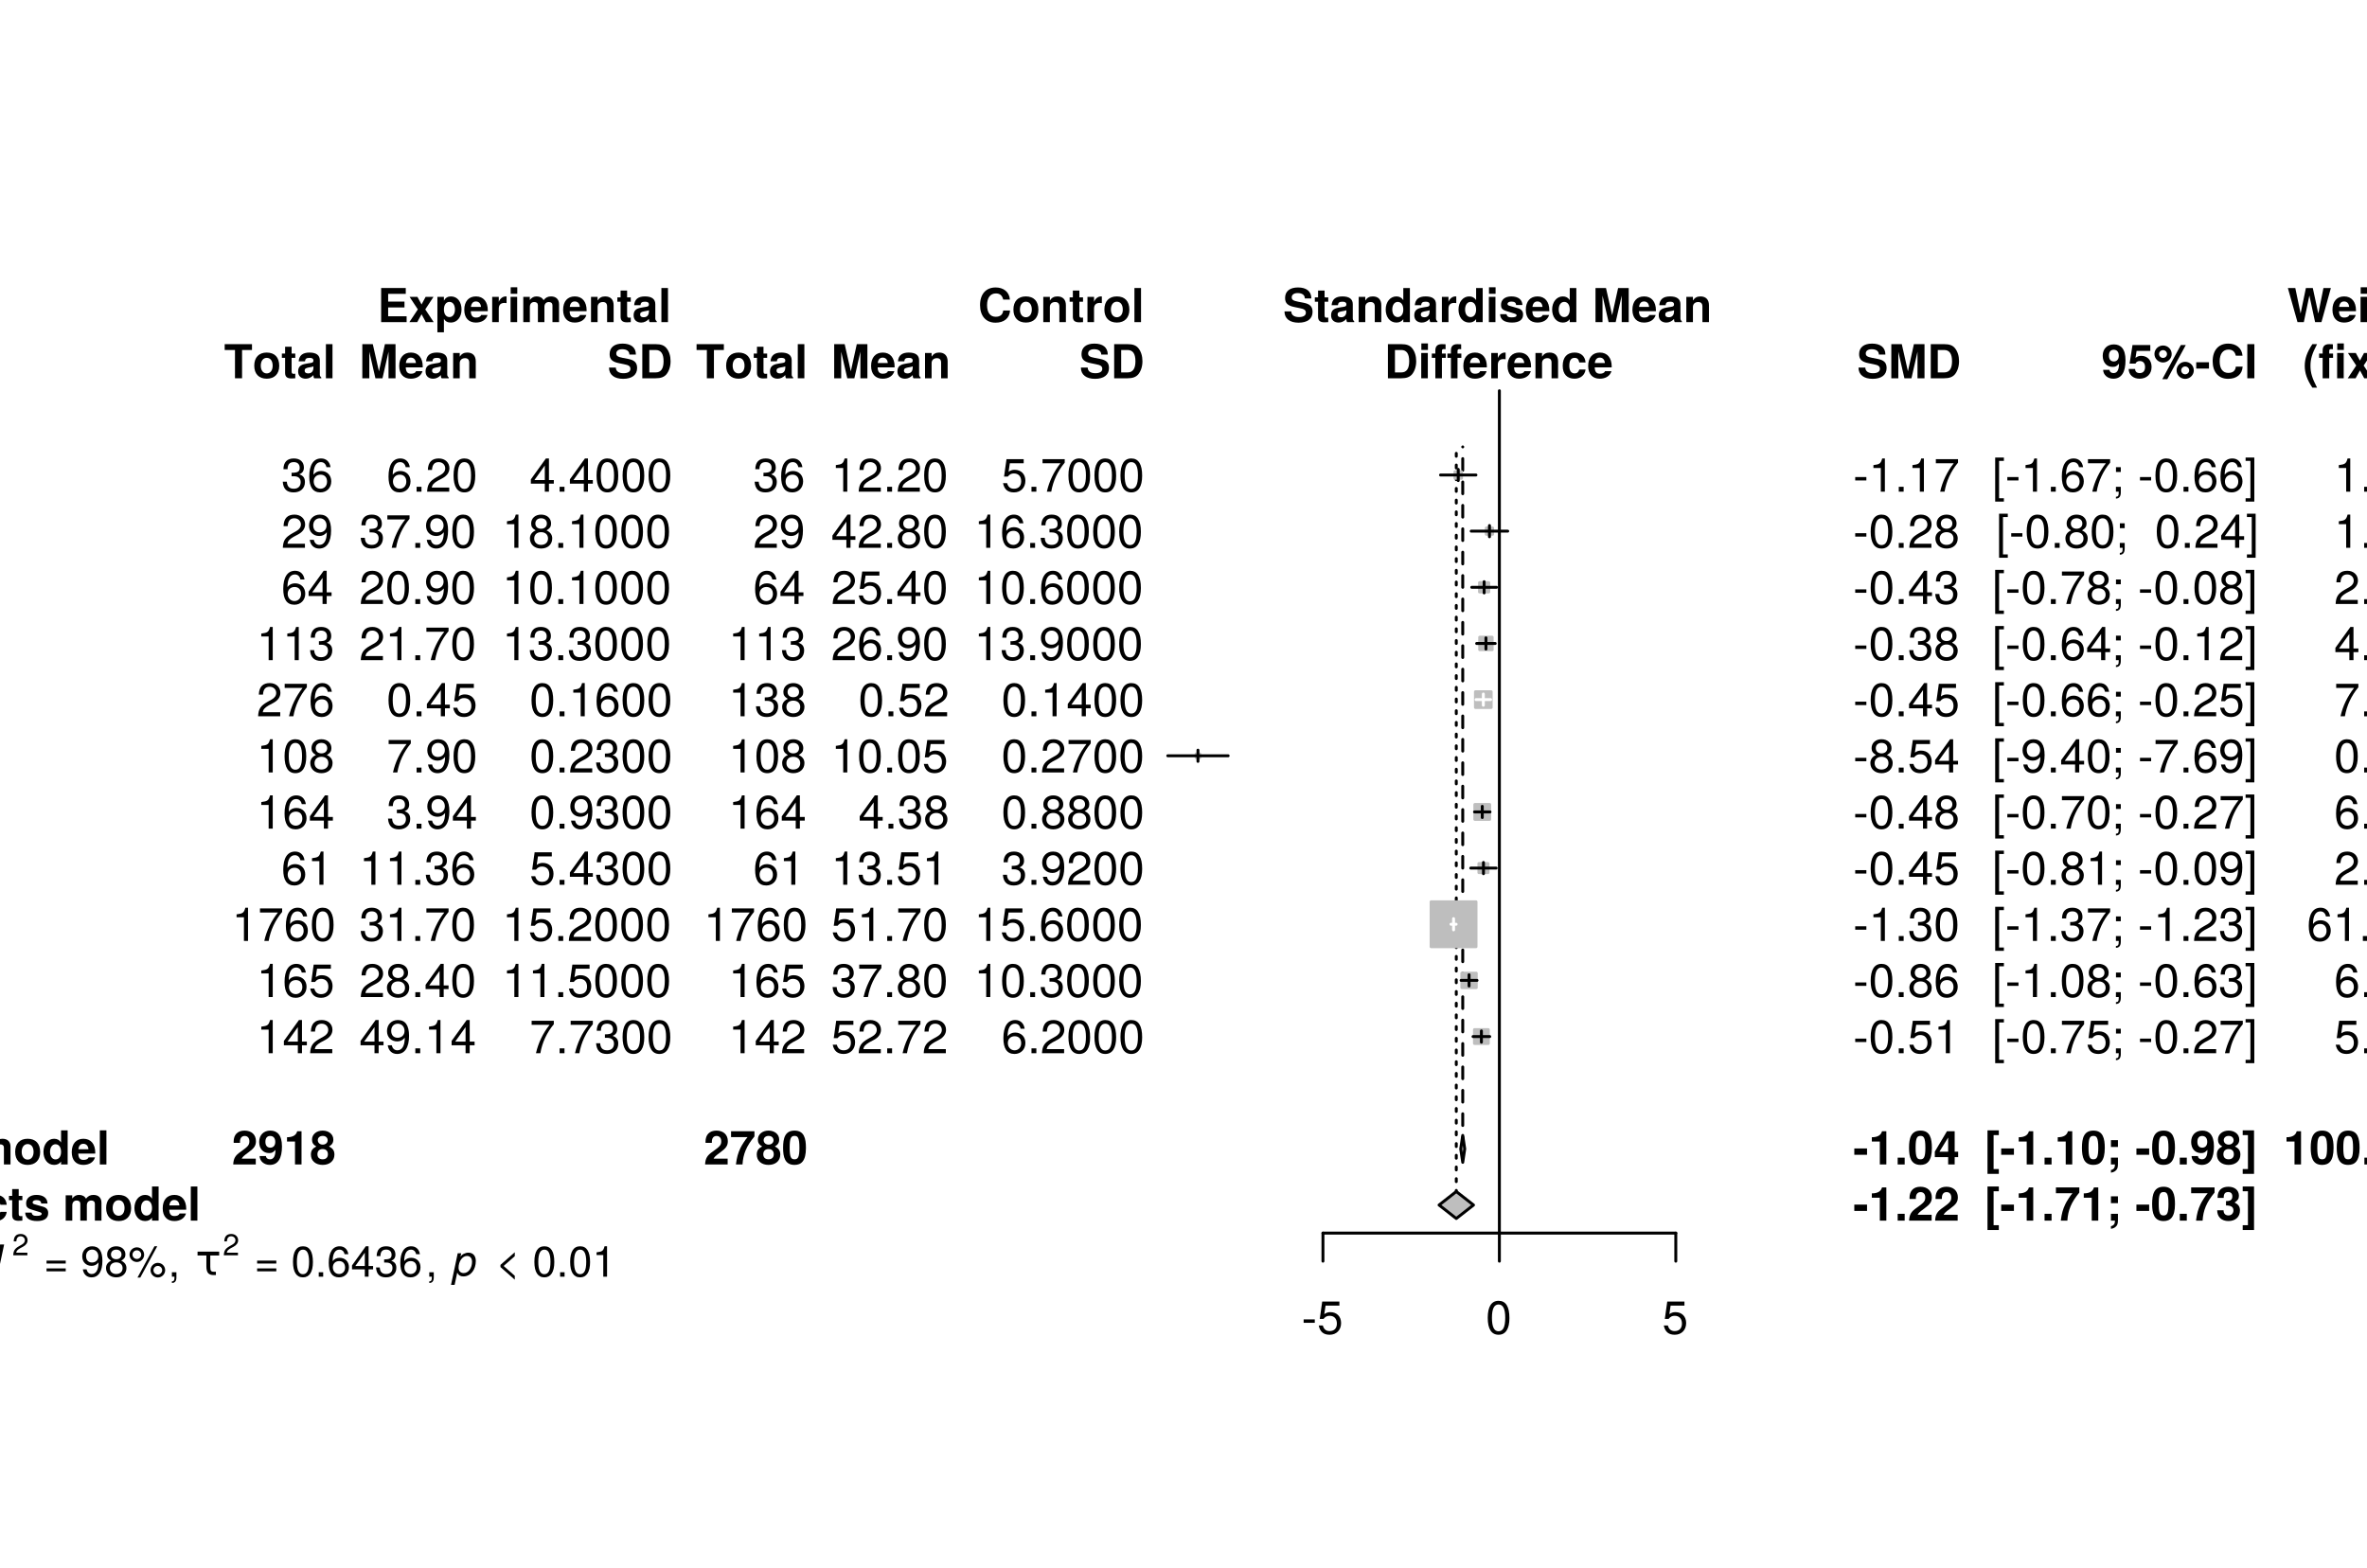 <?xml version="1.0" encoding="UTF-8"?>
<svg xmlns="http://www.w3.org/2000/svg" xmlns:xlink="http://www.w3.org/1999/xlink" width="607pt" height="402pt" viewBox="0 0 607 402" version="1.1">
<defs>
<g>
<symbol overflow="visible" id="glyph0-0">
<path style="stroke:none;" d=""/>
</symbol>
<symbol overflow="visible" id="glyph0-1">
<path style="stroke:none;" d="M 7.031 -7.25 L 7.031 -8.75 L 0.891 -8.75 L 0.891 0 L 2.688 0 L 2.688 -3.766 L 6.516 -3.766 L 6.516 -5.266 L 2.688 -5.266 L 2.688 -7.25 Z M 7.031 -7.25 "/>
</symbol>
<symbol overflow="visible" id="glyph0-2">
<path style="stroke:none;" d="M 2.484 0 L 2.484 -6.484 L 0.797 -6.484 L 0.797 0 Z M 2.516 -7.266 L 2.516 -8.938 L 0.828 -8.938 L 0.828 -7.266 Z M 2.516 -7.266 "/>
</symbol>
<symbol overflow="visible" id="glyph0-3">
<path style="stroke:none;" d="M 6.422 0 L 4.266 -3.266 L 6.375 -6.484 L 4.359 -6.484 L 3.312 -4.531 L 2.25 -6.484 L 0.234 -6.484 L 2.359 -3.266 L 0.188 0 L 2.203 0 L 3.312 -2.016 L 4.406 0 Z M 6.422 0 "/>
</symbol>
<symbol overflow="visible" id="glyph0-4">
<path style="stroke:none;" d="M 6.297 -3 C 6.297 -5.234 5.172 -6.594 3.266 -6.594 C 1.406 -6.594 0.266 -5.328 0.266 -3.156 C 0.266 -1.078 1.391 0.109 3.234 0.109 C 4.688 0.109 5.859 -0.547 6.234 -1.828 L 4.578 -1.828 C 4.422 -1.359 3.906 -1.172 3.281 -1.172 C 2.5 -1.172 1.984 -1.531 1.938 -2.797 L 6.281 -2.797 Z M 4.547 -3.906 L 1.969 -3.906 C 2.078 -4.812 2.5 -5.297 3.234 -5.297 C 3.953 -5.297 4.469 -4.844 4.547 -3.906 Z M 4.547 -3.906 "/>
</symbol>
<symbol overflow="visible" id="glyph0-5">
<path style="stroke:none;" d="M 6.547 0 L 6.547 -8.75 L 4.859 -8.75 L 4.859 -5.641 C 4.438 -6.281 3.875 -6.594 3.078 -6.594 C 1.531 -6.594 0.344 -5.188 0.344 -3.234 C 0.344 -1.391 1.359 0.109 3.078 0.109 C 3.875 0.109 4.438 -0.188 4.859 -0.75 L 4.859 0 Z M 4.859 -3.203 C 4.859 -2.031 4.281 -1.297 3.438 -1.297 C 2.609 -1.297 2.031 -2.047 2.031 -3.234 C 2.031 -4.422 2.609 -5.188 3.438 -5.188 C 4.297 -5.188 4.859 -4.438 4.859 -3.203 Z M 4.859 -3.203 "/>
</symbol>
<symbol overflow="visible" id="glyph0-6">
<path style="stroke:none;" d=""/>
</symbol>
<symbol overflow="visible" id="glyph0-7">
<path style="stroke:none;" d="M 3.75 -5.234 L 3.75 -6.344 L 2.766 -6.344 L 2.766 -6.984 C 2.766 -7.312 2.906 -7.484 3.219 -7.484 C 3.359 -7.484 3.547 -7.469 3.703 -7.453 L 3.703 -8.719 C 3.391 -8.734 2.969 -8.75 2.734 -8.75 C 1.625 -8.75 1.078 -8.219 1.078 -7.125 L 1.078 -6.344 L 0.172 -6.344 L 0.172 -5.234 L 1.078 -5.234 L 1.078 0 L 2.766 0 L 2.766 -5.234 Z M 3.75 -5.234 "/>
</symbol>
<symbol overflow="visible" id="glyph0-8">
<path style="stroke:none;" d="M 6.266 -2.25 L 4.656 -2.25 C 4.438 -1.578 4.109 -1.25 3.453 -1.25 C 2.609 -1.25 2.094 -1.938 2.094 -3.188 C 2.094 -4.375 2.406 -5.234 3.453 -5.234 C 4.141 -5.234 4.469 -4.906 4.656 -4.062 L 6.266 -4.062 C 6.141 -5.641 5.094 -6.594 3.469 -6.594 C 1.531 -6.594 0.406 -5.406 0.406 -3.188 C 0.406 -1.062 1.531 0.109 3.438 0.109 C 5.016 0.109 6.109 -0.859 6.266 -2.25 Z M 6.266 -2.25 "/>
</symbol>
<symbol overflow="visible" id="glyph0-9">
<path style="stroke:none;" d="M 3.609 0 L 3.609 -1.172 C 3.438 -1.156 3.344 -1.141 3.234 -1.141 C 2.781 -1.141 2.672 -1.266 2.672 -1.844 L 2.672 -5.234 L 3.609 -5.234 L 3.609 -6.344 L 2.672 -6.344 L 2.672 -8.094 L 1 -8.094 L 1 -6.344 L 0.172 -6.344 L 0.172 -5.234 L 1 -5.234 L 1 -1.391 C 1 -0.375 1.531 0.047 2.641 0.047 C 3.016 0.047 3.312 0.016 3.609 0 Z M 3.609 0 "/>
</symbol>
<symbol overflow="visible" id="glyph0-10">
<path style="stroke:none;" d="M 9.891 0 L 9.891 -4.578 C 9.891 -5.844 9.125 -6.594 7.828 -6.594 C 7.016 -6.594 6.438 -6.297 5.922 -5.625 C 5.609 -6.234 4.969 -6.594 4.156 -6.594 C 3.422 -6.594 2.938 -6.344 2.391 -5.672 L 2.391 -6.484 L 0.719 -6.484 L 0.719 0 L 2.406 0 L 2.406 -3.891 C 2.406 -4.688 2.828 -5.156 3.547 -5.156 C 4.109 -5.156 4.469 -4.844 4.469 -4.312 L 4.469 0 L 6.141 0 L 6.141 -3.891 C 6.141 -4.688 6.578 -5.156 7.297 -5.156 C 7.859 -5.156 8.203 -4.844 8.203 -4.312 L 8.203 0 Z M 9.891 0 "/>
</symbol>
<symbol overflow="visible" id="glyph0-11">
<path style="stroke:none;" d="M 6.828 -3.188 C 6.828 -5.391 5.641 -6.594 3.609 -6.594 C 1.625 -6.594 0.422 -5.359 0.422 -3.234 C 0.422 -1.109 1.625 0.109 3.625 0.109 C 5.594 0.109 6.828 -1.109 6.828 -3.188 Z M 5.141 -3.219 C 5.141 -2 4.531 -1.25 3.625 -1.25 C 2.719 -1.25 2.094 -2 2.094 -3.234 C 2.094 -4.469 2.719 -5.234 3.625 -5.234 C 4.547 -5.234 5.141 -4.484 5.141 -3.219 Z M 5.141 -3.219 "/>
</symbol>
<symbol overflow="visible" id="glyph0-12">
<path style="stroke:none;" d="M 2.484 0 L 2.484 -8.75 L 0.797 -8.75 L 0.797 0 Z M 2.484 0 "/>
</symbol>
<symbol overflow="visible" id="glyph0-13">
<path style="stroke:none;" d="M 8.125 0 L 8.125 -0.328 C 7.844 -0.484 7.734 -0.656 7.734 -1.047 C 7.688 -3.625 7.641 -3.75 6.531 -4.219 C 7.516 -4.609 8 -5.312 8 -6.391 C 8 -7.734 7.203 -8.75 5.656 -8.75 L 0.953 -8.75 L 0.953 0 L 2.766 0 L 2.766 -3.469 L 4.828 -3.469 C 5.609 -3.469 5.938 -3.156 5.938 -2.422 L 5.922 -1.5 C 5.922 -0.688 5.969 -0.422 6.188 0 Z M 6.203 -6.125 C 6.203 -5.359 5.953 -4.969 4.938 -4.969 L 2.766 -4.969 L 2.766 -7.25 L 4.938 -7.25 C 5.922 -7.25 6.203 -6.891 6.203 -6.125 Z M 6.203 -6.125 "/>
</symbol>
<symbol overflow="visible" id="glyph0-14">
<path style="stroke:none;" d="M 6.281 0 L 6.281 -0.203 C 5.984 -0.484 5.906 -0.656 5.906 -1 L 5.906 -4.594 C 5.906 -5.922 5 -6.594 3.25 -6.594 C 1.5 -6.594 0.594 -5.844 0.484 -4.344 L 2.094 -4.344 C 2.188 -5.016 2.453 -5.234 3.281 -5.234 C 3.938 -5.234 4.266 -5.016 4.266 -4.578 C 4.266 -3.906 3.75 -3.969 2.922 -3.828 L 2.25 -3.703 C 0.953 -3.484 0.344 -2.922 0.344 -1.75 C 0.344 -0.484 1.219 0.109 2.297 0.109 C 3.031 0.109 3.688 -0.203 4.266 -0.812 C 4.266 -0.484 4.312 -0.188 4.469 0 Z M 4.266 -2.766 C 4.266 -1.797 3.781 -1.25 2.922 -1.25 C 2.359 -1.25 2.016 -1.469 2.016 -1.938 C 2.016 -2.438 2.281 -2.609 2.969 -2.75 L 3.547 -2.859 C 4 -2.938 4.062 -2.969 4.266 -3.062 Z M 4.266 -2.766 "/>
</symbol>
<symbol overflow="visible" id="glyph0-15">
<path style="stroke:none;" d="M 6.547 0 L 6.547 -4.344 C 6.547 -5.766 5.766 -6.594 4.375 -6.594 C 3.5 -6.594 2.922 -6.266 2.438 -5.547 L 2.438 -6.484 L 0.75 -6.484 L 0.75 0 L 2.438 0 L 2.438 -3.891 C 2.438 -4.656 2.969 -5.156 3.797 -5.156 C 4.516 -5.156 4.875 -4.766 4.875 -4 L 4.875 0 Z M 6.547 0 "/>
</symbol>
<symbol overflow="visible" id="glyph0-16">
<path style="stroke:none;" d="M 6.234 -1.922 L 6.234 -2 C 6.234 -2.75 5.812 -3.297 4.969 -3.547 L 2.844 -4.156 C 2.375 -4.297 2.25 -4.406 2.25 -4.672 C 2.25 -5.031 2.641 -5.266 3.234 -5.266 C 4.031 -5.266 4.422 -4.984 4.438 -4.391 L 6.062 -4.391 C 6.031 -5.766 4.984 -6.594 3.234 -6.594 C 1.594 -6.594 0.578 -5.766 0.578 -4.422 C 0.578 -3.641 0.797 -3.203 1.984 -2.828 L 4 -2.203 C 4.422 -2.078 4.562 -1.938 4.562 -1.766 C 4.562 -1.375 4.094 -1.219 3.312 -1.219 C 2.547 -1.219 2.141 -1.359 1.984 -2.047 L 0.344 -2.047 C 0.391 -0.641 1.438 0.109 3.406 0.109 C 5.234 0.109 6.234 -0.609 6.234 -1.922 Z M 6.234 -1.922 "/>
</symbol>
<symbol overflow="visible" id="glyph0-17">
<path style="stroke:none;" d="M 7.172 -7.25 L 7.172 -8.75 L 0.172 -8.75 L 0.172 -7.25 L 2.812 -7.25 L 2.812 0 L 4.625 0 L 4.625 -7.25 Z M 7.172 -7.25 "/>
</symbol>
<symbol overflow="visible" id="glyph0-18">
<path style="stroke:none;" d="M 6.188 -5.984 C 6.188 -7.625 5.047 -8.688 3.266 -8.688 C 1.5 -8.688 0.469 -7.641 0.469 -5.844 C 0.469 -5.766 0.469 -5.672 0.484 -5.547 L 2.094 -5.547 L 2.094 -5.812 C 2.094 -6.766 2.531 -7.312 3.297 -7.312 C 4.047 -7.312 4.5 -6.797 4.5 -5.953 C 4.5 -5.016 4.203 -4.641 2.328 -3.312 C 0.891 -2.328 0.438 -1.578 0.359 0 L 6.141 0 L 6.141 -1.5 L 2.547 -1.5 C 2.766 -1.953 3.031 -2.203 4.266 -3.109 C 5.75 -4.188 6.188 -4.844 6.188 -5.984 Z M 6.188 -5.984 "/>
</symbol>
<symbol overflow="visible" id="glyph0-19">
<path style="stroke:none;" d="M 6.188 -4.625 C 6.188 -7.594 4.938 -8.688 3.203 -8.688 C 1.5 -8.688 0.344 -7.562 0.344 -5.781 C 0.344 -4.031 1.375 -2.922 2.875 -2.922 C 3.641 -2.922 3.922 -3.094 4.516 -3.75 C 4.516 -2.141 4.062 -1.328 3.109 -1.328 C 2.516 -1.328 2.109 -1.656 2.078 -2.156 L 0.453 -2.156 C 0.484 -0.859 1.594 0.109 3.062 0.109 C 5.203 0.109 6.188 -1.609 6.188 -4.625 Z M 4.469 -5.781 C 4.469 -4.844 3.953 -4.312 3.188 -4.312 C 2.406 -4.312 1.938 -4.844 1.938 -5.812 C 1.938 -6.797 2.406 -7.312 3.156 -7.312 C 3.969 -7.312 4.469 -6.781 4.469 -5.781 Z M 4.469 -5.781 "/>
</symbol>
<symbol overflow="visible" id="glyph0-20">
<path style="stroke:none;" d="M 4.531 0 L 4.531 -8.516 L 3.422 -8.516 C 3.156 -7.5 2.281 -6.984 0.812 -6.984 L 0.812 -5.875 L 2.859 -5.875 L 2.859 0 Z M 4.531 0 "/>
</symbol>
<symbol overflow="visible" id="glyph0-21">
<path style="stroke:none;" d="M 6.297 -2.531 C 6.297 -3.547 5.891 -4.109 4.906 -4.625 C 5.656 -5.047 6.016 -5.547 6.016 -6.391 C 6.016 -7.719 4.859 -8.688 3.281 -8.688 C 1.703 -8.688 0.547 -7.719 0.547 -6.375 C 0.547 -5.562 0.891 -5.047 1.656 -4.625 C 0.672 -4.109 0.266 -3.547 0.266 -2.531 C 0.266 -0.922 1.5 0.109 3.281 0.109 C 5.062 0.109 6.297 -0.922 6.297 -2.531 Z M 4.562 -6.219 C 4.562 -5.562 4.031 -5.094 3.297 -5.094 C 2.562 -5.094 2.031 -5.562 2.031 -6.234 C 2.031 -6.875 2.547 -7.328 3.297 -7.328 C 4.062 -7.328 4.547 -6.875 4.562 -6.219 Z M 4.625 -2.609 C 4.625 -1.781 4.094 -1.328 3.281 -1.328 C 2.453 -1.328 1.938 -1.781 1.938 -2.625 C 1.938 -3.484 2.469 -3.953 3.281 -3.953 C 4.109 -3.953 4.625 -3.484 4.625 -2.609 Z M 4.625 -2.609 "/>
</symbol>
<symbol overflow="visible" id="glyph0-22">
<path style="stroke:none;" d="M 9.312 0 L 9.312 -8.75 L 6.594 -8.75 L 5.062 -1.781 L 3.484 -8.75 L 0.797 -8.75 L 0.797 0 L 2.594 0 L 2.594 -6.812 L 4.156 0 L 5.969 0 L 7.516 -6.812 L 7.516 0 Z M 9.312 0 "/>
</symbol>
<symbol overflow="visible" id="glyph0-23">
<path style="stroke:none;" d="M 7.594 -2.625 C 7.594 -4.016 6.906 -4.656 5.281 -4.969 L 3.906 -5.234 C 2.625 -5.484 2.25 -5.734 2.25 -6.375 C 2.25 -7.031 2.844 -7.453 3.766 -7.453 C 4.906 -7.453 5.609 -6.969 5.609 -6.078 L 7.281 -6.078 C 7.281 -7.938 5.984 -8.891 3.859 -8.891 C 1.75 -8.891 0.547 -7.906 0.547 -6.203 C 0.547 -4.844 1.219 -4.203 3 -3.859 L 4.219 -3.609 C 5.422 -3.375 5.875 -3.125 5.875 -2.406 C 5.875 -1.688 5.203 -1.297 4.109 -1.297 C 2.875 -1.297 2.141 -1.812 2.141 -2.75 L 0.391 -2.75 C 0.391 -0.875 1.781 0.141 4.016 0.141 C 6.266 0.141 7.594 -0.859 7.594 -2.625 Z M 7.594 -2.625 "/>
</symbol>
<symbol overflow="visible" id="glyph0-24">
<path style="stroke:none;" d="M 8.172 -4.375 C 8.172 -5.719 7.797 -6.906 7.109 -7.734 C 6.516 -8.453 5.688 -8.75 4.344 -8.75 L 0.922 -8.75 L 0.922 0 L 4.344 0 C 5.672 0 6.5 -0.312 7.109 -1.016 C 7.781 -1.844 8.172 -3.031 8.172 -4.375 Z M 6.375 -4.375 C 6.375 -2.453 5.703 -1.5 4.344 -1.5 L 2.719 -1.5 L 2.719 -7.25 L 4.344 -7.25 C 5.703 -7.25 6.375 -6.297 6.375 -4.375 Z M 6.375 -4.375 "/>
</symbol>
<symbol overflow="visible" id="glyph0-25">
<path style="stroke:none;" d="M 7.484 0 L 7.484 -1.5 L 2.75 -1.5 L 2.75 -3.766 L 6.938 -3.766 L 6.938 -5.266 L 2.75 -5.266 L 2.75 -7.25 L 7.266 -7.25 L 7.266 -8.75 L 0.953 -8.75 L 0.953 0 Z M 7.484 0 "/>
</symbol>
<symbol overflow="visible" id="glyph0-26">
<path style="stroke:none;" d="M 6.891 -3.234 C 6.891 -5.156 5.875 -6.594 4.172 -6.594 C 3.359 -6.594 2.781 -6.234 2.375 -5.516 L 2.375 -6.484 L 0.703 -6.484 L 0.703 2.609 L 2.375 2.609 L 2.375 -0.859 C 2.781 -0.141 3.359 0.109 4.172 0.109 C 5.734 0.109 6.891 -1.266 6.891 -3.234 Z M 5.203 -3.219 C 5.203 -2.047 4.625 -1.297 3.797 -1.297 C 2.953 -1.297 2.375 -2.031 2.375 -3.234 C 2.375 -4.453 2.953 -5.188 3.797 -5.188 C 4.641 -5.188 5.203 -4.453 5.203 -3.219 Z M 5.203 -3.219 "/>
</symbol>
<symbol overflow="visible" id="glyph0-27">
<path style="stroke:none;" d="M 4.438 -4.875 L 4.438 -6.578 C 4.344 -6.594 4.281 -6.594 4.234 -6.594 C 3.469 -6.594 2.797 -6.078 2.438 -5.203 L 2.438 -6.484 L 0.75 -6.484 L 0.75 0 L 2.438 0 L 2.438 -3.438 C 2.438 -4.422 2.922 -4.922 3.906 -4.922 C 4.094 -4.922 4.219 -4.906 4.438 -4.875 Z M 4.438 -4.875 "/>
</symbol>
<symbol overflow="visible" id="glyph0-28">
<path style="stroke:none;" d="M 6.344 -7.188 L 6.344 -8.516 L 0.344 -8.516 L 0.344 -7.016 L 4.578 -7.016 C 4.062 -6.453 3.062 -4.906 2.719 -4.156 C 2.141 -2.922 1.812 -1.812 1.594 0 L 3.281 0 C 3.438 -2.688 4.312 -4.75 6.344 -7.188 Z M 6.344 -7.188 "/>
</symbol>
<symbol overflow="visible" id="glyph0-29">
<path style="stroke:none;" d="M 6.203 -4.234 C 6.203 -6.641 5.766 -8.688 3.281 -8.688 C 0.844 -8.688 0.344 -6.734 0.344 -4.281 C 0.344 -1.906 0.812 0.109 3.281 0.109 C 5 0.109 6.203 -0.875 6.203 -4.234 Z M 4.531 -4.266 C 4.531 -1.891 4.172 -1.328 3.281 -1.328 C 2.422 -1.328 2.031 -1.766 2.031 -4.297 C 2.031 -6.766 2.375 -7.328 3.281 -7.328 C 4.109 -7.328 4.531 -6.906 4.531 -4.266 Z M 4.531 -4.266 "/>
</symbol>
<symbol overflow="visible" id="glyph0-30">
<path style="stroke:none;" d="M 8.219 -2.984 L 6.469 -2.984 C 6.359 -1.875 5.656 -1.375 4.531 -1.375 C 3.141 -1.375 2.328 -2.438 2.328 -4.344 C 2.328 -6.281 3.188 -7.359 4.594 -7.359 C 5.562 -7.359 6.203 -6.906 6.469 -5.781 L 8.188 -5.781 C 8.031 -7.797 6.5 -8.891 4.531 -8.891 C 2.062 -8.891 0.531 -7.203 0.531 -4.375 C 0.531 -1.562 2.047 0.141 4.484 0.141 C 6.656 0.141 8.109 -0.984 8.219 -2.984 Z M 8.219 -2.984 "/>
</symbol>
<symbol overflow="visible" id="glyph0-31">
<path style="stroke:none;" d="M 3.578 -2.484 L 3.578 -4.109 L 0.312 -4.109 L 0.312 -2.484 Z M 3.578 -2.484 "/>
</symbol>
<symbol overflow="visible" id="glyph0-32">
<path style="stroke:none;" d="M 2.562 0 L 2.562 -1.75 L 0.766 -1.75 L 0.766 0 Z M 2.562 0 "/>
</symbol>
<symbol overflow="visible" id="glyph0-33">
<path style="stroke:none;" d="M 6.266 -1.891 L 6.266 -3.281 L 5.375 -3.281 L 5.375 -8.516 L 3.391 -8.516 L 0.281 -3.297 L 0.281 -1.891 L 3.703 -1.891 L 3.703 0 L 5.375 0 L 5.375 -1.891 Z M 3.703 -3.281 L 1.469 -3.281 L 3.703 -6.906 Z M 3.703 -3.281 "/>
</symbol>
<symbol overflow="visible" id="glyph0-34">
<path style="stroke:none;" d="M 6.203 -2.891 C 6.203 -4.625 5.125 -5.75 3.547 -5.75 C 2.984 -5.75 2.562 -5.609 2.078 -5.234 L 2.359 -7.016 L 5.875 -7.016 L 5.875 -8.516 L 1.312 -8.516 L 0.562 -3.766 L 2.078 -3.766 C 2.25 -4.188 2.641 -4.422 3.156 -4.422 C 4.016 -4.422 4.531 -3.891 4.531 -2.859 C 4.531 -1.859 4 -1.328 3.156 -1.328 C 2.422 -1.328 1.984 -1.703 1.984 -2.391 L 0.328 -2.391 C 0.328 -0.906 1.469 0.109 3.125 0.109 C 4.953 0.109 6.203 -1.062 6.203 -2.891 Z M 6.203 -2.891 "/>
</symbol>
<symbol overflow="visible" id="glyph0-35">
<path style="stroke:none;" d="M 4.688 -6.203 C 4.688 -7.438 3.703 -8.406 2.469 -8.406 C 1.266 -8.406 0.266 -7.422 0.266 -6.234 C 0.266 -5.031 1.266 -4.047 2.469 -4.047 C 3.672 -4.047 4.688 -5.031 4.688 -6.203 Z M 3.484 -6.219 C 3.484 -5.672 3.031 -5.219 2.469 -5.219 C 1.906 -5.219 1.453 -5.672 1.453 -6.234 C 1.453 -6.766 1.906 -7.219 2.469 -7.219 C 3.031 -7.219 3.484 -6.781 3.484 -6.219 Z M 8.297 -8.516 L 7.031 -8.516 L 2.281 0.234 L 3.562 0.234 Z M 10.359 -2 C 10.359 -3.25 9.391 -4.219 8.141 -4.219 C 6.938 -4.219 5.938 -3.234 5.938 -2.047 C 5.938 -0.828 6.938 0.156 8.141 0.156 C 9.344 0.156 10.359 -0.828 10.359 -2 Z M 9.172 -2.016 C 9.172 -1.469 8.703 -1.016 8.141 -1.016 C 7.578 -1.016 7.125 -1.469 7.125 -2.031 C 7.125 -2.578 7.578 -3.031 8.141 -3.031 C 8.719 -3.031 9.172 -2.578 9.172 -2.016 Z M 9.172 -2.016 "/>
</symbol>
<symbol overflow="visible" id="glyph0-36">
<path style="stroke:none;" d="M 2.562 0 L 2.562 -8.75 L 0.75 -8.75 L 0.75 0 Z M 2.562 0 "/>
</symbol>
<symbol overflow="visible" id="glyph0-37">
<path style="stroke:none;" d="M 3.703 2.406 L 3.703 1.172 L 2.359 1.172 L 2.359 -7.531 L 3.703 -7.531 L 3.703 -8.75 L 0.797 -8.75 L 0.797 2.406 Z M 3.703 2.406 "/>
</symbol>
<symbol overflow="visible" id="glyph0-38">
<path style="stroke:none;" d="M 2.906 -0.109 L 2.906 -1.75 L 1.109 -1.75 L 1.109 0 L 2.141 0 L 2.141 0.031 C 2.141 0.859 1.812 1.266 1.109 1.422 L 1.109 2.094 C 1.594 2.031 1.938 1.891 2.25 1.641 C 2.734 1.266 2.906 0.828 2.906 -0.109 Z M 2.906 -4.484 L 2.906 -6.234 L 1.109 -6.234 L 1.109 -4.484 Z M 2.906 -4.484 "/>
</symbol>
<symbol overflow="visible" id="glyph0-39">
<path style="stroke:none;" d="M 3.125 2.406 L 3.125 -8.75 L 0.219 -8.75 L 0.219 -7.531 L 1.562 -7.531 L 1.562 1.172 L 0.219 1.172 L 0.219 2.406 Z M 3.125 2.406 "/>
</symbol>
<symbol overflow="visible" id="glyph0-40">
<path style="stroke:none;" d="M 6.188 -2.609 C 6.188 -3.609 5.766 -4.172 4.797 -4.641 C 5.594 -5.141 5.922 -5.594 5.922 -6.375 C 5.922 -7.781 4.859 -8.688 3.219 -8.688 C 1.578 -8.688 0.453 -7.828 0.453 -5.969 L 0.453 -5.828 L 2.016 -5.828 C 2.016 -6.891 2.359 -7.328 3.188 -7.328 C 3.859 -7.328 4.234 -6.922 4.234 -6.219 C 4.234 -5.359 3.75 -5.016 2.75 -5.016 L 2.609 -5.016 L 2.609 -3.891 C 3.859 -3.891 4.516 -3.531 4.516 -2.609 C 4.516 -1.875 3.984 -1.328 3.25 -1.328 C 2.453 -1.328 1.984 -1.781 1.984 -2.656 L 0.344 -2.656 C 0.344 -0.953 1.469 0.109 3.219 0.109 C 5.031 0.109 6.188 -0.953 6.188 -2.609 Z M 6.188 -2.609 "/>
</symbol>
<symbol overflow="visible" id="glyph0-41">
<path style="stroke:none;" d="M 3.641 2.406 C 2.359 -0.078 1.953 -1.422 1.953 -3.188 C 1.953 -4.938 2.359 -6.297 3.641 -8.75 L 2.438 -8.75 C 1.062 -6.672 0.484 -5.016 0.484 -3.188 C 0.484 -1.328 1.062 0.328 2.438 2.406 Z M 3.641 2.406 "/>
</symbol>
<symbol overflow="visible" id="glyph0-42">
<path style="stroke:none;" d="M 3.422 -3.172 C 3.422 -5.016 2.844 -6.672 1.469 -8.75 L 0.266 -8.75 C 1.531 -6.281 1.938 -4.938 1.938 -3.172 C 1.938 -1.422 1.531 -0.047 0.266 2.406 L 1.469 2.406 C 2.844 0.328 3.422 -1.328 3.422 -3.172 Z M 3.422 -3.172 "/>
</symbol>
<symbol overflow="visible" id="glyph0-43">
<path style="stroke:none;" d="M 11.188 -8.75 L 9.281 -8.75 L 7.969 -2.188 L 6.547 -8.75 L 4.781 -8.75 L 3.422 -2.203 L 2.062 -8.75 L 0.156 -8.75 L 2.625 0 L 4.25 0 L 5.672 -6.828 L 7.141 0 L 8.766 0 Z M 11.188 -8.75 "/>
</symbol>
<symbol overflow="visible" id="glyph0-44">
<path style="stroke:none;" d="M 6.484 0.219 L 6.484 -6.484 L 4.891 -6.484 L 4.891 -5.484 C 4.391 -6.25 3.844 -6.594 3.094 -6.594 C 1.562 -6.594 0.406 -5.172 0.406 -3.172 C 0.406 -1.156 1.469 0.109 3.062 0.109 C 3.812 0.109 4.266 -0.125 4.891 -0.75 L 4.891 0.219 C 4.891 1 4.312 1.531 3.469 1.531 C 2.828 1.531 2.406 1.266 2.281 0.781 L 0.547 0.781 C 0.562 1.844 1.625 2.609 3.406 2.609 C 5.359 2.609 6.484 1.734 6.484 0.219 Z M 4.922 -3.188 C 4.922 -2.016 4.312 -1.297 3.438 -1.297 C 2.641 -1.297 2.094 -2.016 2.094 -3.188 C 2.094 -4.422 2.641 -5.188 3.453 -5.188 C 4.297 -5.188 4.922 -4.391 4.922 -3.188 Z M 4.922 -3.188 "/>
</symbol>
<symbol overflow="visible" id="glyph0-45">
<path style="stroke:none;" d="M 6.484 0 L 6.484 -4.344 C 6.484 -5.859 5.609 -6.594 4.375 -6.594 C 3.547 -6.594 2.953 -6.25 2.484 -5.547 L 2.484 -8.75 L 0.797 -8.75 L 0.797 0 L 2.484 0 L 2.484 -3.891 C 2.484 -4.625 3.031 -5.156 3.781 -5.156 C 4.375 -5.156 4.812 -4.844 4.812 -3.953 L 4.812 0 Z M 6.484 0 "/>
</symbol>
<symbol overflow="visible" id="glyph1-0">
<path style="stroke:none;" d=""/>
</symbol>
<symbol overflow="visible" id="glyph1-1">
<path style="stroke:none;" d="M 3.281 -8.016 L 2.25 -8.016 L 0.547 0 L 1.578 0 Z M 3.281 -8.016 "/>
</symbol>
<symbol overflow="visible" id="glyph1-2">
<path style="stroke:none;" d="M 5.891 -3.781 C 5.891 -5.109 5.156 -5.922 3.984 -5.922 C 3.203 -5.922 2.25 -5.469 1.953 -4.844 L 2.141 -5.766 L 1.25 -5.766 L -0.469 2.344 L 0.453 2.344 L 1.125 -0.797 C 1.469 -0.125 1.922 0.172 2.703 0.172 C 4.594 0.172 5.891 -1.578 5.891 -3.781 Z M 4.922 -3.562 C 4.922 -2.047 4.031 -0.688 2.797 -0.688 C 1.984 -0.688 1.469 -1.188 1.469 -2.062 C 1.469 -3.625 2.406 -5.078 3.625 -5.078 C 4.438 -5.078 4.922 -4.516 4.922 -3.562 Z M 4.922 -3.562 "/>
</symbol>
<symbol overflow="visible" id="glyph2-0">
<path style="stroke:none;" d=""/>
</symbol>
<symbol overflow="visible" id="glyph2-1">
<path style="stroke:none;" d="M 3.938 -3.859 C 3.938 -4.781 3.219 -5.469 2.188 -5.469 C 1.078 -5.469 0.422 -4.891 0.391 -3.562 L 1.062 -3.562 C 1.109 -4.484 1.5 -4.875 2.172 -4.875 C 2.781 -4.875 3.25 -4.422 3.25 -3.844 C 3.25 -3.406 2.984 -3.047 2.5 -2.766 L 1.797 -2.359 C 0.656 -1.719 0.328 -1.203 0.266 0 L 3.891 0 L 3.891 -0.672 L 1.031 -0.672 C 1.094 -1.109 1.344 -1.406 2.016 -1.797 L 2.781 -2.203 C 3.547 -2.625 3.938 -3.188 3.938 -3.859 Z M 3.938 -3.859 "/>
</symbol>
<symbol overflow="visible" id="glyph3-0">
<path style="stroke:none;" d=""/>
</symbol>
<symbol overflow="visible" id="glyph3-1">
<path style="stroke:none;" d=""/>
</symbol>
<symbol overflow="visible" id="glyph3-2">
<path style="stroke:none;" d="M 5.672 -3.375 L 5.672 -4.125 L 0.75 -4.125 L 0.75 -3.375 Z M 5.672 -1.375 L 5.672 -2.125 L 0.75 -2.125 L 0.75 -1.375 Z M 5.672 -1.375 "/>
</symbol>
<symbol overflow="visible" id="glyph3-3">
<path style="stroke:none;" d="M 5.594 -4.078 C 5.594 -6.516 4.75 -7.797 2.969 -7.797 C 1.484 -7.797 0.422 -6.75 0.422 -5.219 C 0.422 -3.766 1.406 -2.781 2.812 -2.781 C 3.547 -2.781 4.094 -3.047 4.594 -3.656 C 4.594 -1.75 3.969 -0.688 2.859 -0.688 C 2.172 -0.688 1.703 -1.125 1.547 -1.875 L 0.578 -1.875 C 0.766 -0.594 1.609 0.172 2.797 0.172 C 4.625 0.172 5.594 -1.391 5.594 -4.078 Z M 4.547 -5.234 C 4.547 -4.281 3.875 -3.641 2.922 -3.641 C 1.984 -3.641 1.406 -4.25 1.406 -5.297 C 1.406 -6.281 2.062 -6.953 2.953 -6.953 C 3.859 -6.953 4.547 -6.25 4.547 -5.234 Z M 4.547 -5.234 "/>
</symbol>
<symbol overflow="visible" id="glyph3-4">
<path style="stroke:none;" d="M 5.641 -2.203 C 5.641 -3.062 5.203 -3.672 4.297 -4.109 C 5.109 -4.594 5.375 -4.984 5.375 -5.719 C 5.375 -6.938 4.406 -7.797 3.031 -7.797 C 1.656 -7.797 0.688 -6.938 0.688 -5.719 C 0.688 -5 0.953 -4.594 1.734 -4.109 C 0.844 -3.672 0.406 -3.062 0.406 -2.219 C 0.406 -0.781 1.484 0.172 3.031 0.172 C 4.562 0.172 5.641 -0.781 5.641 -2.203 Z M 4.375 -5.703 C 4.375 -4.969 3.844 -4.484 3.031 -4.484 C 2.219 -4.484 1.672 -4.969 1.672 -5.703 C 1.672 -6.453 2.219 -6.938 3.031 -6.938 C 3.844 -6.938 4.375 -6.453 4.375 -5.703 Z M 4.656 -2.188 C 4.656 -1.266 4 -0.688 3 -0.688 C 2.062 -0.688 1.391 -1.281 1.391 -2.188 C 1.391 -3.109 2.062 -3.672 3.031 -3.672 C 4 -3.672 4.656 -3.109 4.656 -2.188 Z M 4.656 -2.188 "/>
</symbol>
<symbol overflow="visible" id="glyph3-5">
<path style="stroke:none;" d="M 4.062 -5.625 C 4.062 -6.703 3.25 -7.531 2.188 -7.531 C 1.172 -7.531 0.312 -6.688 0.312 -5.656 C 0.312 -4.625 1.172 -3.766 2.203 -3.766 C 3.219 -3.766 4.062 -4.625 4.062 -5.625 Z M 3.312 -5.641 C 3.312 -5.031 2.812 -4.547 2.203 -4.547 C 1.578 -4.547 1.078 -5.047 1.078 -5.656 C 1.078 -6.266 1.578 -6.766 2.188 -6.766 C 2.812 -6.766 3.312 -6.266 3.312 -5.641 Z M 7.422 -7.797 L 6.703 -7.797 L 2.359 0.219 L 3.078 0.219 Z M 9.453 -1.656 C 9.453 -2.703 8.625 -3.547 7.562 -3.547 C 6.547 -3.547 5.703 -2.688 5.703 -1.672 C 5.703 -0.641 6.547 0.203 7.578 0.203 C 8.594 0.203 9.453 -0.641 9.453 -1.656 Z M 8.688 -1.656 C 8.688 -1.062 8.188 -0.562 7.578 -0.562 C 6.969 -0.562 6.453 -1.062 6.453 -1.672 C 6.453 -2.281 6.969 -2.766 7.562 -2.766 C 8.188 -2.766 8.688 -2.281 8.688 -1.656 Z M 8.688 -1.656 "/>
</symbol>
<symbol overflow="visible" id="glyph3-6">
<path style="stroke:none;" d="M 2.109 0.172 L 2.109 -1.141 L 0.953 -1.141 L 0.953 0 L 1.609 0 L 1.609 0.203 C 1.609 0.953 1.469 1.172 0.953 1.203 L 0.953 1.609 C 1.734 1.609 2.109 1.125 2.109 0.172 Z M 2.109 0.172 "/>
</symbol>
<symbol overflow="visible" id="glyph3-7">
<path style="stroke:none;" d="M 5.578 -3.75 C 5.578 -6.453 4.719 -7.797 3.031 -7.797 C 1.344 -7.797 0.469 -6.438 0.469 -3.812 C 0.469 -1.188 1.359 0.172 3.031 0.172 C 4.672 0.172 5.578 -1.188 5.578 -3.75 Z M 4.594 -3.844 C 4.594 -1.625 4.078 -0.641 3 -0.641 C 1.984 -0.641 1.469 -1.672 1.469 -3.812 C 1.469 -5.938 1.984 -6.938 3.031 -6.938 C 4.062 -6.938 4.594 -5.922 4.594 -3.844 Z M 4.594 -3.844 "/>
</symbol>
<symbol overflow="visible" id="glyph3-8">
<path style="stroke:none;" d="M 2.094 0 L 2.094 -1.141 L 0.953 -1.141 L 0.953 0 Z M 2.094 0 "/>
</symbol>
<symbol overflow="visible" id="glyph3-9">
<path style="stroke:none;" d="M 5.641 -2.422 C 5.641 -3.875 4.656 -4.844 3.25 -4.844 C 2.484 -4.844 1.875 -4.547 1.469 -3.984 C 1.469 -5.891 2.094 -6.938 3.203 -6.938 C 3.891 -6.938 4.359 -6.516 4.516 -5.766 L 5.484 -5.766 C 5.297 -7.047 4.453 -7.797 3.266 -7.797 C 1.453 -7.797 0.469 -6.266 0.469 -3.547 C 0.469 -1.125 1.312 0.172 3.094 0.172 C 4.578 0.172 5.641 -0.891 5.641 -2.422 Z M 4.656 -2.344 C 4.656 -1.359 4 -0.688 3.109 -0.688 C 2.203 -0.688 1.516 -1.391 1.516 -2.391 C 1.516 -3.359 2.172 -4 3.141 -4 C 4.062 -4 4.656 -3.391 4.656 -2.344 Z M 4.656 -2.344 "/>
</symbol>
<symbol overflow="visible" id="glyph3-10">
<path style="stroke:none;" d="M 5.719 -1.875 L 5.719 -2.734 L 4.562 -2.734 L 4.562 -7.797 L 3.844 -7.797 L 0.312 -2.891 L 0.312 -1.875 L 3.594 -1.875 L 3.594 0 L 4.562 0 L 4.562 -1.875 Z M 3.594 -2.734 L 1.156 -2.734 L 3.594 -6.156 Z M 3.594 -2.734 "/>
</symbol>
<symbol overflow="visible" id="glyph3-11">
<path style="stroke:none;" d="M 5.562 -2.266 C 5.562 -3.219 5.188 -3.766 4.25 -4.078 C 4.969 -4.359 5.328 -4.875 5.328 -5.656 C 5.328 -7 4.438 -7.797 2.953 -7.797 C 1.391 -7.797 0.547 -6.938 0.516 -5.281 L 1.484 -5.281 C 1.5 -6.438 1.984 -6.953 2.969 -6.953 C 3.828 -6.953 4.344 -6.453 4.344 -5.625 C 4.344 -4.781 3.984 -4.438 2.438 -4.438 L 2.438 -3.625 L 2.953 -3.625 C 4.031 -3.625 4.578 -3.125 4.578 -2.25 C 4.578 -1.281 3.969 -0.688 2.953 -0.688 C 1.906 -0.688 1.391 -1.219 1.312 -2.359 L 0.359 -2.359 C 0.469 -0.609 1.328 0.172 2.922 0.172 C 4.531 0.172 5.562 -0.797 5.562 -2.266 Z M 5.562 -2.266 "/>
</symbol>
<symbol overflow="visible" id="glyph3-12">
<path style="stroke:none;" d="M 4.922 0.766 L 4.922 -0.234 L 2.062 -2.75 L 4.922 -5.266 L 4.922 -6.266 L 1.25 -3.031 L 1.25 -2.469 Z M 4.922 0.766 "/>
</symbol>
<symbol overflow="visible" id="glyph3-13">
<path style="stroke:none;" d="M 3.812 0 L 3.812 -7.797 L 3.172 -7.797 C 2.844 -6.594 2.625 -6.438 1.125 -6.25 L 1.125 -5.562 L 2.844 -5.562 L 2.844 0 Z M 3.812 0 "/>
</symbol>
<symbol overflow="visible" id="glyph4-0">
<path style="stroke:none;" d="M 0.547 1.938 L 0.547 -7.75 L 6.047 -7.75 L 6.047 1.938 Z M 1.172 1.328 L 5.438 1.328 L 5.438 -7.141 L 1.172 -7.141 Z M 1.172 1.328 "/>
</symbol>
<symbol overflow="visible" id="glyph4-1">
<path style="stroke:none;" d="M 3.984 -1.094 C 4.109 -0.926 4.367 -0.844 4.766 -0.844 L 5.234 -0.844 L 5.234 0 L 4.641 0 C 3.992 0 3.523 -0.172 3.234 -0.516 C 2.941 -0.867 2.797 -1.426 2.797 -2.188 L 2.797 -5.031 L 0.531 -5.031 L 0.531 -6.016 L 6.078 -6.016 L 6.078 -5.031 L 3.797 -5.031 L 3.797 -2.125 C 3.797 -1.602 3.859 -1.258 3.984 -1.094 Z M 3.984 -1.094 "/>
</symbol>
<symbol overflow="visible" id="glyph5-0">
<path style="stroke:none;" d=""/>
</symbol>
<symbol overflow="visible" id="glyph5-1">
<path style="stroke:none;" d=""/>
</symbol>
<symbol overflow="visible" id="glyph5-2">
<path style="stroke:none;" d="M 6.078 -2.469 C 6.078 -3.5 5.656 -4.109 4.625 -4.453 C 5.422 -4.766 5.812 -5.312 5.812 -6.172 C 5.812 -7.625 4.844 -8.516 3.234 -8.516 C 1.516 -8.516 0.594 -7.578 0.562 -5.766 L 1.625 -5.766 C 1.641 -7.016 2.156 -7.578 3.234 -7.578 C 4.172 -7.578 4.734 -7.031 4.734 -6.125 C 4.734 -5.219 4.344 -4.844 2.656 -4.844 L 2.656 -3.953 L 3.234 -3.953 C 4.391 -3.953 4.984 -3.406 4.984 -2.453 C 4.984 -1.391 4.328 -0.75 3.234 -0.75 C 2.078 -0.75 1.516 -1.328 1.438 -2.562 L 0.391 -2.562 C 0.516 -0.672 1.453 0.188 3.188 0.188 C 4.938 0.188 6.078 -0.859 6.078 -2.469 Z M 6.078 -2.469 "/>
</symbol>
<symbol overflow="visible" id="glyph5-3">
<path style="stroke:none;" d="M 6.156 -2.641 C 6.156 -4.219 5.078 -5.297 3.547 -5.297 C 2.719 -5.297 2.047 -4.969 1.594 -4.344 C 1.609 -6.422 2.281 -7.578 3.484 -7.578 C 4.234 -7.578 4.75 -7.109 4.922 -6.281 L 5.969 -6.281 C 5.766 -7.688 4.859 -8.516 3.562 -8.516 C 1.578 -8.516 0.516 -6.844 0.516 -3.875 C 0.516 -1.219 1.422 0.188 3.375 0.188 C 4.984 0.188 6.156 -0.969 6.156 -2.641 Z M 5.078 -2.562 C 5.078 -1.484 4.359 -0.75 3.391 -0.75 C 2.406 -0.75 1.656 -1.531 1.656 -2.609 C 1.656 -3.672 2.375 -4.359 3.422 -4.359 C 4.438 -4.359 5.078 -3.703 5.078 -2.562 Z M 5.078 -2.562 "/>
</symbol>
<symbol overflow="visible" id="glyph5-4">
<path style="stroke:none;" d="M 6.125 -6.016 C 6.125 -7.453 5.016 -8.516 3.406 -8.516 C 1.672 -8.516 0.656 -7.625 0.594 -5.562 L 1.656 -5.562 C 1.734 -6.984 2.328 -7.578 3.375 -7.578 C 4.328 -7.578 5.047 -6.906 5.047 -5.984 C 5.047 -5.312 4.656 -4.734 3.906 -4.312 L 2.797 -3.688 C 1.016 -2.672 0.5 -1.875 0.406 0 L 6.078 0 L 6.078 -1.047 L 1.594 -1.047 C 1.703 -1.734 2.094 -2.188 3.125 -2.797 L 4.328 -3.438 C 5.516 -4.078 6.125 -4.969 6.125 -6.016 Z M 6.125 -6.016 "/>
</symbol>
<symbol overflow="visible" id="glyph5-5">
<path style="stroke:none;" d="M 6.109 -4.453 C 6.109 -7.109 5.188 -8.516 3.234 -8.516 C 1.625 -8.516 0.453 -7.359 0.453 -5.688 C 0.453 -4.109 1.531 -3.031 3.078 -3.031 C 3.875 -3.031 4.469 -3.328 5.016 -3.984 C 5 -1.906 4.328 -0.75 3.125 -0.75 C 2.375 -0.75 1.859 -1.219 1.688 -2.047 L 0.641 -2.047 C 0.844 -0.641 1.75 0.188 3.047 0.188 C 5.047 0.188 6.109 -1.516 6.109 -4.453 Z M 4.953 -5.719 C 4.953 -4.672 4.219 -3.969 3.188 -3.969 C 2.172 -3.969 1.531 -4.625 1.531 -5.766 C 1.531 -6.859 2.25 -7.578 3.234 -7.578 C 4.219 -7.578 4.953 -6.812 4.953 -5.719 Z M 4.953 -5.719 "/>
</symbol>
<symbol overflow="visible" id="glyph5-6">
<path style="stroke:none;" d="M 6.234 -2.047 L 6.234 -2.984 L 4.984 -2.984 L 4.984 -8.516 L 4.203 -8.516 L 0.344 -3.156 L 0.344 -2.047 L 3.922 -2.047 L 3.922 0 L 4.984 0 L 4.984 -2.047 Z M 3.922 -2.984 L 1.266 -2.984 L 3.922 -6.703 Z M 3.922 -2.984 "/>
</symbol>
<symbol overflow="visible" id="glyph5-7">
<path style="stroke:none;" d="M 4.156 0 L 4.156 -8.516 L 3.469 -8.516 C 3.094 -7.203 2.859 -7.016 1.219 -6.812 L 1.219 -6.062 L 3.109 -6.062 L 3.109 0 Z M 4.156 0 "/>
</symbol>
<symbol overflow="visible" id="glyph5-8">
<path style="stroke:none;" d="M 6.234 -7.438 L 6.234 -8.328 L 0.547 -8.328 L 0.547 -7.281 L 5.141 -7.281 C 3.453 -5.141 2.25 -2.656 1.656 0 L 2.781 0 C 3.25 -2.75 4.453 -5.312 6.234 -7.438 Z M 6.234 -7.438 "/>
</symbol>
<symbol overflow="visible" id="glyph5-9">
<path style="stroke:none;" d="M 6.078 -4.094 C 6.078 -7.047 5.141 -8.516 3.297 -8.516 C 1.469 -8.516 0.516 -7.016 0.516 -4.156 C 0.516 -1.297 1.469 0.188 3.297 0.188 C 5.094 0.188 6.078 -1.297 6.078 -4.094 Z M 5 -4.188 C 5 -1.781 4.453 -0.703 3.281 -0.703 C 2.156 -0.703 1.594 -1.828 1.594 -4.156 C 1.594 -6.484 2.156 -7.578 3.297 -7.578 C 4.438 -7.578 5 -6.469 5 -4.188 Z M 5 -4.188 "/>
</symbol>
<symbol overflow="visible" id="glyph5-10">
<path style="stroke:none;" d="M 6.156 -2.406 C 6.156 -3.344 5.672 -4.016 4.688 -4.469 C 5.562 -5 5.859 -5.438 5.859 -6.234 C 5.859 -7.578 4.812 -8.516 3.297 -8.516 C 1.797 -8.516 0.75 -7.578 0.75 -6.234 C 0.75 -5.453 1.031 -5.016 1.891 -4.469 C 0.922 -4.016 0.438 -3.344 0.438 -2.406 C 0.438 -0.859 1.625 0.188 3.297 0.188 C 4.984 0.188 6.156 -0.859 6.156 -2.406 Z M 4.781 -6.219 C 4.781 -5.422 4.188 -4.891 3.297 -4.891 C 2.406 -4.891 1.828 -5.422 1.828 -6.234 C 1.828 -7.047 2.406 -7.578 3.297 -7.578 C 4.203 -7.578 4.781 -7.047 4.781 -6.219 Z M 5.078 -2.391 C 5.078 -1.375 4.359 -0.75 3.281 -0.75 C 2.25 -0.75 1.531 -1.391 1.531 -2.391 C 1.531 -3.391 2.25 -4.016 3.297 -4.016 C 4.359 -4.016 5.078 -3.391 5.078 -2.391 Z M 5.078 -2.391 "/>
</symbol>
<symbol overflow="visible" id="glyph5-11">
<path style="stroke:none;" d="M 6.156 -2.812 C 6.156 -4.5 5.047 -5.609 3.406 -5.609 C 2.812 -5.609 2.328 -5.453 1.844 -5.094 L 2.172 -7.281 L 5.719 -7.281 L 5.719 -8.328 L 1.312 -8.328 L 0.688 -3.875 L 1.656 -3.875 C 2.141 -4.469 2.562 -4.672 3.219 -4.672 C 4.359 -4.672 5.078 -3.938 5.078 -2.672 C 5.078 -1.453 4.375 -0.75 3.219 -0.75 C 2.297 -0.75 1.734 -1.219 1.469 -2.188 L 0.422 -2.188 C 0.766 -0.484 1.734 0.188 3.234 0.188 C 4.953 0.188 6.156 -1.016 6.156 -2.812 Z M 6.156 -2.812 "/>
</symbol>
<symbol overflow="visible" id="glyph5-12">
<path style="stroke:none;" d="M 2.297 0 L 2.297 -1.25 L 1.047 -1.25 L 1.047 0 Z M 2.297 0 "/>
</symbol>
<symbol overflow="visible" id="glyph5-13">
<path style="stroke:none;" d="M 3.406 -2.875 L 3.406 -3.75 L 0.547 -3.75 L 0.547 -2.875 Z M 3.406 -2.875 "/>
</symbol>
<symbol overflow="visible" id="glyph5-14">
<path style="stroke:none;" d="M 3 2.547 L 3 1.688 L 1.766 1.688 L 1.766 -7.891 L 3 -7.891 L 3 -8.75 L 0.766 -8.75 L 0.766 2.547 Z M 3 2.547 "/>
</symbol>
<symbol overflow="visible" id="glyph5-15">
<path style="stroke:none;" d="M 2.297 -5.047 L 2.297 -6.281 L 1.062 -6.281 L 1.062 -5.047 Z M 2.297 0.188 L 2.297 -1.25 L 1.047 -1.25 L 1.047 0 L 1.766 0 L 1.766 0.219 C 1.766 1.047 1.609 1.281 1.047 1.312 L 1.047 1.766 C 1.891 1.766 2.297 1.219 2.297 0.188 Z M 2.297 0.188 "/>
</symbol>
<symbol overflow="visible" id="glyph5-16">
<path style="stroke:none;" d="M 2.516 2.547 L 2.516 -8.75 L 0.281 -8.75 L 0.281 -7.891 L 1.516 -7.891 L 1.516 1.688 L 0.281 1.688 L 0.281 2.547 Z M 2.516 2.547 "/>
</symbol>
<symbol overflow="visible" id="glyph5-17">
<path style="stroke:none;" d="M 4.438 -6.141 C 4.438 -7.312 3.547 -8.219 2.391 -8.219 C 1.266 -8.219 0.344 -7.297 0.344 -6.172 C 0.344 -5.047 1.266 -4.109 2.406 -4.109 C 3.516 -4.109 4.438 -5.047 4.438 -6.141 Z M 3.609 -6.156 C 3.609 -5.5 3.062 -4.953 2.406 -4.953 C 1.734 -4.953 1.172 -5.516 1.172 -6.172 C 1.172 -6.844 1.734 -7.375 2.391 -7.375 C 3.078 -7.375 3.609 -6.844 3.609 -6.156 Z M 8.094 -8.516 L 7.312 -8.516 L 2.562 0.234 L 3.359 0.234 Z M 10.312 -1.797 C 10.312 -2.953 9.406 -3.859 8.25 -3.859 C 7.141 -3.859 6.219 -2.938 6.219 -1.828 C 6.219 -0.703 7.141 0.234 8.266 0.234 C 9.375 0.234 10.312 -0.703 10.312 -1.797 Z M 9.484 -1.797 C 9.484 -1.156 8.922 -0.609 8.266 -0.609 C 7.594 -0.609 7.047 -1.156 7.047 -1.828 C 7.047 -2.484 7.594 -3.031 8.25 -3.031 C 8.938 -3.031 9.484 -2.484 9.484 -1.797 Z M 9.484 -1.797 "/>
</symbol>
</g>
</defs>
<g id="surface4456">
<rect x="0" y="0" width="607" height="402" style="fill:rgb(100%,100%,100%);fill-opacity:1;stroke:none;"/>
<g style="fill:rgb(0%,0%,0%);fill-opacity:1;">
  <use xlink:href="#glyph0-1" x="-77.219" y="298.602"/>
  <use xlink:href="#glyph0-2" x="-69.887" y="298.602"/>
  <use xlink:href="#glyph0-3" x="-66.551" y="298.602"/>
  <use xlink:href="#glyph0-4" x="-59.879" y="298.602"/>
  <use xlink:href="#glyph0-5" x="-53.207" y="298.602"/>
  <use xlink:href="#glyph0-6" x="-45.875" y="298.602"/>
  <use xlink:href="#glyph0-4" x="-42.539" y="298.602"/>
  <use xlink:href="#glyph0-7" x="-35.867" y="298.602"/>
  <use xlink:href="#glyph0-7" x="-31.871" y="298.602"/>
  <use xlink:href="#glyph0-4" x="-27.875" y="298.602"/>
  <use xlink:href="#glyph0-8" x="-21.203" y="298.602"/>
  <use xlink:href="#glyph0-9" x="-14.531" y="298.602"/>
  <use xlink:href="#glyph0-6" x="-10.535" y="298.602"/>
  <use xlink:href="#glyph0-10" x="-7.199" y="298.602"/>
  <use xlink:href="#glyph0-11" x="3.469" y="298.602"/>
  <use xlink:href="#glyph0-5" x="10.801" y="298.602"/>
  <use xlink:href="#glyph0-4" x="18.133" y="298.602"/>
  <use xlink:href="#glyph0-12" x="24.805" y="298.602"/>
</g>
<g style="fill:rgb(0%,0%,0%);fill-opacity:1;">
  <use xlink:href="#glyph0-13" x="-77.219" y="313"/>
  <use xlink:href="#glyph0-14" x="-68.555" y="313"/>
  <use xlink:href="#glyph0-15" x="-61.883" y="313"/>
  <use xlink:href="#glyph0-5" x="-54.551" y="313"/>
  <use xlink:href="#glyph0-11" x="-47.219" y="313"/>
  <use xlink:href="#glyph0-10" x="-39.887" y="313"/>
  <use xlink:href="#glyph0-6" x="-29.219" y="313"/>
  <use xlink:href="#glyph0-4" x="-25.883" y="313"/>
  <use xlink:href="#glyph0-7" x="-19.211" y="313"/>
  <use xlink:href="#glyph0-7" x="-15.215" y="313"/>
  <use xlink:href="#glyph0-4" x="-11.219" y="313"/>
  <use xlink:href="#glyph0-8" x="-4.547" y="313"/>
  <use xlink:href="#glyph0-9" x="2.125" y="313"/>
  <use xlink:href="#glyph0-16" x="6.121" y="313"/>
  <use xlink:href="#glyph0-6" x="12.793" y="313"/>
  <use xlink:href="#glyph0-10" x="16.129" y="313"/>
  <use xlink:href="#glyph0-11" x="26.797" y="313"/>
  <use xlink:href="#glyph0-5" x="34.129" y="313"/>
  <use xlink:href="#glyph0-4" x="41.461" y="313"/>
  <use xlink:href="#glyph0-12" x="48.133" y="313"/>
</g>
<g style="fill:rgb(0%,0%,0%);fill-opacity:1;">
  <use xlink:href="#glyph1-1" x="-2.219" y="327.136"/>
</g>
<g style="fill:rgb(0%,0%,0%);fill-opacity:1;">
  <use xlink:href="#glyph2-1" x="3.129" y="321.89"/>
</g>
<g style="fill:rgb(0%,0%,0%);fill-opacity:1;">
  <use xlink:href="#glyph3-1" x="8.129" y="327.378"/>
  <use xlink:href="#glyph3-2" x="11.187" y="327.378"/>
  <use xlink:href="#glyph3-1" x="17.61" y="327.378"/>
  <use xlink:href="#glyph3-3" x="20.668" y="327.378"/>
  <use xlink:href="#glyph3-4" x="26.784" y="327.378"/>
  <use xlink:href="#glyph3-5" x="32.9" y="327.378"/>
</g>
<g style="fill:rgb(0%,0%,0%);fill-opacity:1;">
  <use xlink:href="#glyph3-6" x="43.129" y="327.378"/>
  <use xlink:href="#glyph3-1" x="46.187" y="327.378"/>
</g>
<g style="fill:rgb(0%,0%,0%);fill-opacity:1;">
  <use xlink:href="#glyph4-1" x="50.129" y="326.961"/>
</g>
<g style="fill:rgb(0%,0%,0%);fill-opacity:1;">
  <use xlink:href="#glyph2-1" x="57.129" y="321.89"/>
</g>
<g style="fill:rgb(0%,0%,0%);fill-opacity:1;">
  <use xlink:href="#glyph3-1" x="62.129" y="327.378"/>
  <use xlink:href="#glyph3-2" x="65.187" y="327.378"/>
  <use xlink:href="#glyph3-1" x="71.61" y="327.378"/>
  <use xlink:href="#glyph3-7" x="74.668" y="327.378"/>
  <use xlink:href="#glyph3-8" x="80.784" y="327.378"/>
  <use xlink:href="#glyph3-9" x="83.842" y="327.378"/>
  <use xlink:href="#glyph3-10" x="89.958" y="327.378"/>
  <use xlink:href="#glyph3-11" x="96.074" y="327.378"/>
  <use xlink:href="#glyph3-9" x="102.19" y="327.378"/>
</g>
<g style="fill:rgb(0%,0%,0%);fill-opacity:1;">
  <use xlink:href="#glyph3-6" x="109.129" y="327.378"/>
  <use xlink:href="#glyph3-1" x="112.187" y="327.378"/>
</g>
<g style="fill:rgb(0%,0%,0%);fill-opacity:1;">
  <use xlink:href="#glyph1-2" x="116.129" y="327.136"/>
</g>
<g style="fill:rgb(0%,0%,0%);fill-opacity:1;">
  <use xlink:href="#glyph3-1" x="124.031" y="327.378"/>
  <use xlink:href="#glyph3-12" x="127.089" y="327.378"/>
  <use xlink:href="#glyph3-1" x="133.513" y="327.378"/>
  <use xlink:href="#glyph3-7" x="136.57" y="327.378"/>
  <use xlink:href="#glyph3-8" x="142.687" y="327.378"/>
  <use xlink:href="#glyph3-7" x="145.744" y="327.378"/>
  <use xlink:href="#glyph3-13" x="151.86" y="327.378"/>
</g>
<g style="fill:rgb(0%,0%,0%);fill-opacity:1;">
  <use xlink:href="#glyph0-17" x="57.449" y="97"/>
  <use xlink:href="#glyph0-11" x="64.781" y="97"/>
  <use xlink:href="#glyph0-9" x="72.113" y="97"/>
  <use xlink:href="#glyph0-14" x="76.109" y="97"/>
  <use xlink:href="#glyph0-12" x="82.781" y="97"/>
</g>
<g style="fill:rgb(0%,0%,0%);fill-opacity:1;">
  <use xlink:href="#glyph0-18" x="59.449" y="298.602"/>
  <use xlink:href="#glyph0-19" x="66.121" y="298.602"/>
  <use xlink:href="#glyph0-20" x="72.793" y="298.602"/>
  <use xlink:href="#glyph0-21" x="79.465" y="298.602"/>
</g>
<g style="fill:rgb(0%,0%,0%);fill-opacity:1;">
  <use xlink:href="#glyph5-1" x="65.449" y="126.077"/>
  <use xlink:href="#glyph5-1" x="68.785" y="126.077"/>
  <use xlink:href="#glyph5-2" x="72.121" y="126.077"/>
  <use xlink:href="#glyph5-3" x="78.793" y="126.077"/>
</g>
<g style="fill:rgb(0%,0%,0%);fill-opacity:1;">
  <use xlink:href="#glyph5-1" x="65.449" y="140.476"/>
  <use xlink:href="#glyph5-1" x="68.785" y="140.476"/>
  <use xlink:href="#glyph5-4" x="72.121" y="140.476"/>
  <use xlink:href="#glyph5-5" x="78.793" y="140.476"/>
</g>
<g style="fill:rgb(0%,0%,0%);fill-opacity:1;">
  <use xlink:href="#glyph5-1" x="65.449" y="154.878"/>
  <use xlink:href="#glyph5-1" x="68.785" y="154.878"/>
  <use xlink:href="#glyph5-3" x="72.121" y="154.878"/>
  <use xlink:href="#glyph5-6" x="78.793" y="154.878"/>
</g>
<g style="fill:rgb(0%,0%,0%);fill-opacity:1;">
  <use xlink:href="#glyph5-1" x="62.449" y="169.276"/>
  <use xlink:href="#glyph5-7" x="65.785" y="169.276"/>
  <use xlink:href="#glyph5-7" x="72.457" y="169.276"/>
  <use xlink:href="#glyph5-2" x="79.129" y="169.276"/>
</g>
<g style="fill:rgb(0%,0%,0%);fill-opacity:1;">
  <use xlink:href="#glyph5-1" x="62.449" y="183.675"/>
  <use xlink:href="#glyph5-4" x="65.785" y="183.675"/>
  <use xlink:href="#glyph5-8" x="72.457" y="183.675"/>
  <use xlink:href="#glyph5-3" x="79.129" y="183.675"/>
</g>
<g style="fill:rgb(0%,0%,0%);fill-opacity:1;">
  <use xlink:href="#glyph5-1" x="62.449" y="198.077"/>
  <use xlink:href="#glyph5-7" x="65.785" y="198.077"/>
  <use xlink:href="#glyph5-9" x="72.457" y="198.077"/>
  <use xlink:href="#glyph5-10" x="79.129" y="198.077"/>
</g>
<g style="fill:rgb(0%,0%,0%);fill-opacity:1;">
  <use xlink:href="#glyph5-1" x="62.449" y="212.476"/>
  <use xlink:href="#glyph5-7" x="65.785" y="212.476"/>
  <use xlink:href="#glyph5-3" x="72.457" y="212.476"/>
  <use xlink:href="#glyph5-6" x="79.129" y="212.476"/>
</g>
<g style="fill:rgb(0%,0%,0%);fill-opacity:1;">
  <use xlink:href="#glyph5-1" x="65.449" y="226.878"/>
  <use xlink:href="#glyph5-1" x="68.785" y="226.878"/>
  <use xlink:href="#glyph5-3" x="72.121" y="226.878"/>
  <use xlink:href="#glyph5-7" x="78.793" y="226.878"/>
</g>
<g style="fill:rgb(0%,0%,0%);fill-opacity:1;">
  <use xlink:href="#glyph5-7" x="59.449" y="241.276"/>
  <use xlink:href="#glyph5-8" x="66.121" y="241.276"/>
  <use xlink:href="#glyph5-3" x="72.793" y="241.276"/>
  <use xlink:href="#glyph5-9" x="79.465" y="241.276"/>
</g>
<g style="fill:rgb(0%,0%,0%);fill-opacity:1;">
  <use xlink:href="#glyph5-1" x="62.449" y="255.675"/>
  <use xlink:href="#glyph5-7" x="65.785" y="255.675"/>
  <use xlink:href="#glyph5-3" x="72.457" y="255.675"/>
  <use xlink:href="#glyph5-11" x="79.129" y="255.675"/>
</g>
<g style="fill:rgb(0%,0%,0%);fill-opacity:1;">
  <use xlink:href="#glyph5-1" x="62.449" y="270.077"/>
  <use xlink:href="#glyph5-7" x="65.785" y="270.077"/>
  <use xlink:href="#glyph5-6" x="72.457" y="270.077"/>
  <use xlink:href="#glyph5-4" x="79.129" y="270.077"/>
</g>
<g style="fill:rgb(0%,0%,0%);fill-opacity:1;">
  <use xlink:href="#glyph0-22" x="92.117" y="97"/>
  <use xlink:href="#glyph0-4" x="102.113" y="97"/>
  <use xlink:href="#glyph0-14" x="108.785" y="97"/>
  <use xlink:href="#glyph0-15" x="115.457" y="97"/>
</g>
<g style="fill:rgb(0%,0%,0%);fill-opacity:1;">
  <use xlink:href="#glyph5-3" x="99.117" y="126.077"/>
  <use xlink:href="#glyph5-12" x="105.789" y="126.077"/>
  <use xlink:href="#glyph5-4" x="109.125" y="126.077"/>
  <use xlink:href="#glyph5-9" x="115.797" y="126.077"/>
</g>
<g style="fill:rgb(0%,0%,0%);fill-opacity:1;">
  <use xlink:href="#glyph5-2" x="92.117" y="140.476"/>
  <use xlink:href="#glyph5-8" x="98.789" y="140.476"/>
  <use xlink:href="#glyph5-12" x="105.461" y="140.476"/>
  <use xlink:href="#glyph5-5" x="108.797" y="140.476"/>
  <use xlink:href="#glyph5-9" x="115.469" y="140.476"/>
</g>
<g style="fill:rgb(0%,0%,0%);fill-opacity:1;">
  <use xlink:href="#glyph5-4" x="92.117" y="154.878"/>
  <use xlink:href="#glyph5-9" x="98.789" y="154.878"/>
  <use xlink:href="#glyph5-12" x="105.461" y="154.878"/>
  <use xlink:href="#glyph5-5" x="108.797" y="154.878"/>
  <use xlink:href="#glyph5-9" x="115.469" y="154.878"/>
</g>
<g style="fill:rgb(0%,0%,0%);fill-opacity:1;">
  <use xlink:href="#glyph5-4" x="92.117" y="169.276"/>
  <use xlink:href="#glyph5-7" x="98.789" y="169.276"/>
  <use xlink:href="#glyph5-12" x="105.461" y="169.276"/>
  <use xlink:href="#glyph5-8" x="108.797" y="169.276"/>
  <use xlink:href="#glyph5-9" x="115.469" y="169.276"/>
</g>
<g style="fill:rgb(0%,0%,0%);fill-opacity:1;">
  <use xlink:href="#glyph5-9" x="99.117" y="183.675"/>
  <use xlink:href="#glyph5-12" x="105.789" y="183.675"/>
  <use xlink:href="#glyph5-6" x="109.125" y="183.675"/>
  <use xlink:href="#glyph5-11" x="115.797" y="183.675"/>
</g>
<g style="fill:rgb(0%,0%,0%);fill-opacity:1;">
  <use xlink:href="#glyph5-8" x="99.117" y="198.077"/>
  <use xlink:href="#glyph5-12" x="105.789" y="198.077"/>
  <use xlink:href="#glyph5-5" x="109.125" y="198.077"/>
  <use xlink:href="#glyph5-9" x="115.797" y="198.077"/>
</g>
<g style="fill:rgb(0%,0%,0%);fill-opacity:1;">
  <use xlink:href="#glyph5-2" x="99.117" y="212.476"/>
  <use xlink:href="#glyph5-12" x="105.789" y="212.476"/>
  <use xlink:href="#glyph5-5" x="109.125" y="212.476"/>
  <use xlink:href="#glyph5-6" x="115.797" y="212.476"/>
</g>
<g style="fill:rgb(0%,0%,0%);fill-opacity:1;">
  <use xlink:href="#glyph5-7" x="92.117" y="226.878"/>
  <use xlink:href="#glyph5-7" x="98.789" y="226.878"/>
  <use xlink:href="#glyph5-12" x="105.461" y="226.878"/>
  <use xlink:href="#glyph5-2" x="108.797" y="226.878"/>
  <use xlink:href="#glyph5-3" x="115.469" y="226.878"/>
</g>
<g style="fill:rgb(0%,0%,0%);fill-opacity:1;">
  <use xlink:href="#glyph5-2" x="92.117" y="241.276"/>
  <use xlink:href="#glyph5-7" x="98.789" y="241.276"/>
  <use xlink:href="#glyph5-12" x="105.461" y="241.276"/>
  <use xlink:href="#glyph5-8" x="108.797" y="241.276"/>
  <use xlink:href="#glyph5-9" x="115.469" y="241.276"/>
</g>
<g style="fill:rgb(0%,0%,0%);fill-opacity:1;">
  <use xlink:href="#glyph5-4" x="92.117" y="255.675"/>
  <use xlink:href="#glyph5-10" x="98.789" y="255.675"/>
  <use xlink:href="#glyph5-12" x="105.461" y="255.675"/>
  <use xlink:href="#glyph5-6" x="108.797" y="255.675"/>
  <use xlink:href="#glyph5-9" x="115.469" y="255.675"/>
</g>
<g style="fill:rgb(0%,0%,0%);fill-opacity:1;">
  <use xlink:href="#glyph5-6" x="92.117" y="270.077"/>
  <use xlink:href="#glyph5-5" x="98.789" y="270.077"/>
  <use xlink:href="#glyph5-12" x="105.461" y="270.077"/>
  <use xlink:href="#glyph5-7" x="108.797" y="270.077"/>
  <use xlink:href="#glyph5-6" x="115.469" y="270.077"/>
</g>
<g style="fill:rgb(0%,0%,0%);fill-opacity:1;">
  <use xlink:href="#glyph0-23" x="155.789" y="97"/>
  <use xlink:href="#glyph0-24" x="163.793" y="97"/>
</g>
<g style="fill:rgb(0%,0%,0%);fill-opacity:1;">
  <use xlink:href="#glyph5-6" x="135.789" y="126.077"/>
  <use xlink:href="#glyph5-12" x="142.461" y="126.077"/>
  <use xlink:href="#glyph5-6" x="145.797" y="126.077"/>
  <use xlink:href="#glyph5-9" x="152.469" y="126.077"/>
  <use xlink:href="#glyph5-9" x="159.141" y="126.077"/>
  <use xlink:href="#glyph5-9" x="165.812" y="126.077"/>
</g>
<g style="fill:rgb(0%,0%,0%);fill-opacity:1;">
  <use xlink:href="#glyph5-7" x="128.789" y="140.476"/>
  <use xlink:href="#glyph5-10" x="135.461" y="140.476"/>
  <use xlink:href="#glyph5-12" x="142.133" y="140.476"/>
  <use xlink:href="#glyph5-7" x="145.469" y="140.476"/>
  <use xlink:href="#glyph5-9" x="152.141" y="140.476"/>
  <use xlink:href="#glyph5-9" x="158.812" y="140.476"/>
  <use xlink:href="#glyph5-9" x="165.484" y="140.476"/>
</g>
<g style="fill:rgb(0%,0%,0%);fill-opacity:1;">
  <use xlink:href="#glyph5-7" x="128.789" y="154.878"/>
  <use xlink:href="#glyph5-9" x="135.461" y="154.878"/>
  <use xlink:href="#glyph5-12" x="142.133" y="154.878"/>
  <use xlink:href="#glyph5-7" x="145.469" y="154.878"/>
  <use xlink:href="#glyph5-9" x="152.141" y="154.878"/>
  <use xlink:href="#glyph5-9" x="158.812" y="154.878"/>
  <use xlink:href="#glyph5-9" x="165.484" y="154.878"/>
</g>
<g style="fill:rgb(0%,0%,0%);fill-opacity:1;">
  <use xlink:href="#glyph5-7" x="128.789" y="169.276"/>
  <use xlink:href="#glyph5-2" x="135.461" y="169.276"/>
  <use xlink:href="#glyph5-12" x="142.133" y="169.276"/>
  <use xlink:href="#glyph5-2" x="145.469" y="169.276"/>
  <use xlink:href="#glyph5-9" x="152.141" y="169.276"/>
  <use xlink:href="#glyph5-9" x="158.812" y="169.276"/>
  <use xlink:href="#glyph5-9" x="165.484" y="169.276"/>
</g>
<g style="fill:rgb(0%,0%,0%);fill-opacity:1;">
  <use xlink:href="#glyph5-9" x="135.789" y="183.675"/>
  <use xlink:href="#glyph5-12" x="142.461" y="183.675"/>
  <use xlink:href="#glyph5-7" x="145.797" y="183.675"/>
  <use xlink:href="#glyph5-3" x="152.469" y="183.675"/>
  <use xlink:href="#glyph5-9" x="159.141" y="183.675"/>
  <use xlink:href="#glyph5-9" x="165.812" y="183.675"/>
</g>
<g style="fill:rgb(0%,0%,0%);fill-opacity:1;">
  <use xlink:href="#glyph5-9" x="135.789" y="198.077"/>
  <use xlink:href="#glyph5-12" x="142.461" y="198.077"/>
  <use xlink:href="#glyph5-4" x="145.797" y="198.077"/>
  <use xlink:href="#glyph5-2" x="152.469" y="198.077"/>
  <use xlink:href="#glyph5-9" x="159.141" y="198.077"/>
  <use xlink:href="#glyph5-9" x="165.812" y="198.077"/>
</g>
<g style="fill:rgb(0%,0%,0%);fill-opacity:1;">
  <use xlink:href="#glyph5-9" x="135.789" y="212.476"/>
  <use xlink:href="#glyph5-12" x="142.461" y="212.476"/>
  <use xlink:href="#glyph5-5" x="145.797" y="212.476"/>
  <use xlink:href="#glyph5-2" x="152.469" y="212.476"/>
  <use xlink:href="#glyph5-9" x="159.141" y="212.476"/>
  <use xlink:href="#glyph5-9" x="165.812" y="212.476"/>
</g>
<g style="fill:rgb(0%,0%,0%);fill-opacity:1;">
  <use xlink:href="#glyph5-11" x="135.789" y="226.878"/>
  <use xlink:href="#glyph5-12" x="142.461" y="226.878"/>
  <use xlink:href="#glyph5-6" x="145.797" y="226.878"/>
  <use xlink:href="#glyph5-2" x="152.469" y="226.878"/>
  <use xlink:href="#glyph5-9" x="159.141" y="226.878"/>
  <use xlink:href="#glyph5-9" x="165.812" y="226.878"/>
</g>
<g style="fill:rgb(0%,0%,0%);fill-opacity:1;">
  <use xlink:href="#glyph5-7" x="128.789" y="241.276"/>
  <use xlink:href="#glyph5-11" x="135.461" y="241.276"/>
  <use xlink:href="#glyph5-12" x="142.133" y="241.276"/>
  <use xlink:href="#glyph5-4" x="145.469" y="241.276"/>
  <use xlink:href="#glyph5-9" x="152.141" y="241.276"/>
  <use xlink:href="#glyph5-9" x="158.812" y="241.276"/>
  <use xlink:href="#glyph5-9" x="165.484" y="241.276"/>
</g>
<g style="fill:rgb(0%,0%,0%);fill-opacity:1;">
  <use xlink:href="#glyph5-7" x="128.789" y="255.675"/>
  <use xlink:href="#glyph5-7" x="135.461" y="255.675"/>
  <use xlink:href="#glyph5-12" x="142.133" y="255.675"/>
  <use xlink:href="#glyph5-11" x="145.469" y="255.675"/>
  <use xlink:href="#glyph5-9" x="152.141" y="255.675"/>
  <use xlink:href="#glyph5-9" x="158.812" y="255.675"/>
  <use xlink:href="#glyph5-9" x="165.484" y="255.675"/>
</g>
<g style="fill:rgb(0%,0%,0%);fill-opacity:1;">
  <use xlink:href="#glyph5-8" x="135.789" y="270.077"/>
  <use xlink:href="#glyph5-12" x="142.461" y="270.077"/>
  <use xlink:href="#glyph5-8" x="145.797" y="270.077"/>
  <use xlink:href="#glyph5-2" x="152.469" y="270.077"/>
  <use xlink:href="#glyph5-9" x="159.141" y="270.077"/>
  <use xlink:href="#glyph5-9" x="165.812" y="270.077"/>
</g>
<g style="fill:rgb(0%,0%,0%);fill-opacity:1;">
  <use xlink:href="#glyph0-25" x="96.789" y="82.602"/>
  <use xlink:href="#glyph0-3" x="104.793" y="82.602"/>
  <use xlink:href="#glyph0-26" x="111.465" y="82.602"/>
  <use xlink:href="#glyph0-4" x="118.797" y="82.602"/>
  <use xlink:href="#glyph0-27" x="125.469" y="82.602"/>
  <use xlink:href="#glyph0-2" x="130.137" y="82.602"/>
  <use xlink:href="#glyph0-10" x="133.473" y="82.602"/>
  <use xlink:href="#glyph0-4" x="144.141" y="82.602"/>
  <use xlink:href="#glyph0-15" x="150.812" y="82.602"/>
  <use xlink:href="#glyph0-9" x="158.145" y="82.602"/>
  <use xlink:href="#glyph0-14" x="162.141" y="82.602"/>
  <use xlink:href="#glyph0-12" x="168.812" y="82.602"/>
</g>
<g style="fill:rgb(0%,0%,0%);fill-opacity:1;">
  <use xlink:href="#glyph0-17" x="178.457" y="97"/>
  <use xlink:href="#glyph0-11" x="185.789" y="97"/>
  <use xlink:href="#glyph0-9" x="193.121" y="97"/>
  <use xlink:href="#glyph0-14" x="197.117" y="97"/>
  <use xlink:href="#glyph0-12" x="203.789" y="97"/>
</g>
<g style="fill:rgb(0%,0%,0%);fill-opacity:1;">
  <use xlink:href="#glyph0-18" x="180.457" y="298.602"/>
  <use xlink:href="#glyph0-28" x="187.129" y="298.602"/>
  <use xlink:href="#glyph0-21" x="193.801" y="298.602"/>
  <use xlink:href="#glyph0-29" x="200.473" y="298.602"/>
</g>
<g style="fill:rgb(0%,0%,0%);fill-opacity:1;">
  <use xlink:href="#glyph5-1" x="186.457" y="126.077"/>
  <use xlink:href="#glyph5-1" x="189.793" y="126.077"/>
  <use xlink:href="#glyph5-2" x="193.129" y="126.077"/>
  <use xlink:href="#glyph5-3" x="199.801" y="126.077"/>
</g>
<g style="fill:rgb(0%,0%,0%);fill-opacity:1;">
  <use xlink:href="#glyph5-1" x="186.457" y="140.476"/>
  <use xlink:href="#glyph5-1" x="189.793" y="140.476"/>
  <use xlink:href="#glyph5-4" x="193.129" y="140.476"/>
  <use xlink:href="#glyph5-5" x="199.801" y="140.476"/>
</g>
<g style="fill:rgb(0%,0%,0%);fill-opacity:1;">
  <use xlink:href="#glyph5-1" x="186.457" y="154.878"/>
  <use xlink:href="#glyph5-1" x="189.793" y="154.878"/>
  <use xlink:href="#glyph5-3" x="193.129" y="154.878"/>
  <use xlink:href="#glyph5-6" x="199.801" y="154.878"/>
</g>
<g style="fill:rgb(0%,0%,0%);fill-opacity:1;">
  <use xlink:href="#glyph5-1" x="183.457" y="169.276"/>
  <use xlink:href="#glyph5-7" x="186.793" y="169.276"/>
  <use xlink:href="#glyph5-7" x="193.465" y="169.276"/>
  <use xlink:href="#glyph5-2" x="200.137" y="169.276"/>
</g>
<g style="fill:rgb(0%,0%,0%);fill-opacity:1;">
  <use xlink:href="#glyph5-1" x="183.457" y="183.675"/>
  <use xlink:href="#glyph5-7" x="186.793" y="183.675"/>
  <use xlink:href="#glyph5-2" x="193.465" y="183.675"/>
  <use xlink:href="#glyph5-10" x="200.137" y="183.675"/>
</g>
<g style="fill:rgb(0%,0%,0%);fill-opacity:1;">
  <use xlink:href="#glyph5-1" x="183.457" y="198.077"/>
  <use xlink:href="#glyph5-7" x="186.793" y="198.077"/>
  <use xlink:href="#glyph5-9" x="193.465" y="198.077"/>
  <use xlink:href="#glyph5-10" x="200.137" y="198.077"/>
</g>
<g style="fill:rgb(0%,0%,0%);fill-opacity:1;">
  <use xlink:href="#glyph5-1" x="183.457" y="212.476"/>
  <use xlink:href="#glyph5-7" x="186.793" y="212.476"/>
  <use xlink:href="#glyph5-3" x="193.465" y="212.476"/>
  <use xlink:href="#glyph5-6" x="200.137" y="212.476"/>
</g>
<g style="fill:rgb(0%,0%,0%);fill-opacity:1;">
  <use xlink:href="#glyph5-1" x="186.457" y="226.878"/>
  <use xlink:href="#glyph5-1" x="189.793" y="226.878"/>
  <use xlink:href="#glyph5-3" x="193.129" y="226.878"/>
  <use xlink:href="#glyph5-7" x="199.801" y="226.878"/>
</g>
<g style="fill:rgb(0%,0%,0%);fill-opacity:1;">
  <use xlink:href="#glyph5-7" x="180.457" y="241.276"/>
  <use xlink:href="#glyph5-8" x="187.129" y="241.276"/>
  <use xlink:href="#glyph5-3" x="193.801" y="241.276"/>
  <use xlink:href="#glyph5-9" x="200.473" y="241.276"/>
</g>
<g style="fill:rgb(0%,0%,0%);fill-opacity:1;">
  <use xlink:href="#glyph5-1" x="183.457" y="255.675"/>
  <use xlink:href="#glyph5-7" x="186.793" y="255.675"/>
  <use xlink:href="#glyph5-3" x="193.465" y="255.675"/>
  <use xlink:href="#glyph5-11" x="200.137" y="255.675"/>
</g>
<g style="fill:rgb(0%,0%,0%);fill-opacity:1;">
  <use xlink:href="#glyph5-1" x="183.457" y="270.077"/>
  <use xlink:href="#glyph5-7" x="186.793" y="270.077"/>
  <use xlink:href="#glyph5-6" x="193.465" y="270.077"/>
  <use xlink:href="#glyph5-4" x="200.137" y="270.077"/>
</g>
<g style="fill:rgb(0%,0%,0%);fill-opacity:1;">
  <use xlink:href="#glyph0-22" x="213.125" y="97"/>
  <use xlink:href="#glyph0-4" x="223.121" y="97"/>
  <use xlink:href="#glyph0-14" x="229.793" y="97"/>
  <use xlink:href="#glyph0-15" x="236.465" y="97"/>
</g>
<g style="fill:rgb(0%,0%,0%);fill-opacity:1;">
  <use xlink:href="#glyph5-7" x="213.125" y="126.077"/>
  <use xlink:href="#glyph5-4" x="219.797" y="126.077"/>
  <use xlink:href="#glyph5-12" x="226.469" y="126.077"/>
  <use xlink:href="#glyph5-4" x="229.805" y="126.077"/>
  <use xlink:href="#glyph5-9" x="236.477" y="126.077"/>
</g>
<g style="fill:rgb(0%,0%,0%);fill-opacity:1;">
  <use xlink:href="#glyph5-6" x="213.125" y="140.476"/>
  <use xlink:href="#glyph5-4" x="219.797" y="140.476"/>
  <use xlink:href="#glyph5-12" x="226.469" y="140.476"/>
  <use xlink:href="#glyph5-10" x="229.805" y="140.476"/>
  <use xlink:href="#glyph5-9" x="236.477" y="140.476"/>
</g>
<g style="fill:rgb(0%,0%,0%);fill-opacity:1;">
  <use xlink:href="#glyph5-4" x="213.125" y="154.878"/>
  <use xlink:href="#glyph5-11" x="219.797" y="154.878"/>
  <use xlink:href="#glyph5-12" x="226.469" y="154.878"/>
  <use xlink:href="#glyph5-6" x="229.805" y="154.878"/>
  <use xlink:href="#glyph5-9" x="236.477" y="154.878"/>
</g>
<g style="fill:rgb(0%,0%,0%);fill-opacity:1;">
  <use xlink:href="#glyph5-4" x="213.125" y="169.276"/>
  <use xlink:href="#glyph5-3" x="219.797" y="169.276"/>
  <use xlink:href="#glyph5-12" x="226.469" y="169.276"/>
  <use xlink:href="#glyph5-5" x="229.805" y="169.276"/>
  <use xlink:href="#glyph5-9" x="236.477" y="169.276"/>
</g>
<g style="fill:rgb(0%,0%,0%);fill-opacity:1;">
  <use xlink:href="#glyph5-9" x="220.125" y="183.675"/>
  <use xlink:href="#glyph5-12" x="226.797" y="183.675"/>
  <use xlink:href="#glyph5-11" x="230.133" y="183.675"/>
  <use xlink:href="#glyph5-4" x="236.805" y="183.675"/>
</g>
<g style="fill:rgb(0%,0%,0%);fill-opacity:1;">
  <use xlink:href="#glyph5-7" x="213.125" y="198.077"/>
  <use xlink:href="#glyph5-9" x="219.797" y="198.077"/>
  <use xlink:href="#glyph5-12" x="226.469" y="198.077"/>
  <use xlink:href="#glyph5-9" x="229.805" y="198.077"/>
  <use xlink:href="#glyph5-11" x="236.477" y="198.077"/>
</g>
<g style="fill:rgb(0%,0%,0%);fill-opacity:1;">
  <use xlink:href="#glyph5-6" x="220.125" y="212.476"/>
  <use xlink:href="#glyph5-12" x="226.797" y="212.476"/>
  <use xlink:href="#glyph5-2" x="230.133" y="212.476"/>
  <use xlink:href="#glyph5-10" x="236.805" y="212.476"/>
</g>
<g style="fill:rgb(0%,0%,0%);fill-opacity:1;">
  <use xlink:href="#glyph5-7" x="213.125" y="226.878"/>
  <use xlink:href="#glyph5-2" x="219.797" y="226.878"/>
  <use xlink:href="#glyph5-12" x="226.469" y="226.878"/>
  <use xlink:href="#glyph5-11" x="229.805" y="226.878"/>
  <use xlink:href="#glyph5-7" x="236.477" y="226.878"/>
</g>
<g style="fill:rgb(0%,0%,0%);fill-opacity:1;">
  <use xlink:href="#glyph5-11" x="213.125" y="241.276"/>
  <use xlink:href="#glyph5-7" x="219.797" y="241.276"/>
  <use xlink:href="#glyph5-12" x="226.469" y="241.276"/>
  <use xlink:href="#glyph5-8" x="229.805" y="241.276"/>
  <use xlink:href="#glyph5-9" x="236.477" y="241.276"/>
</g>
<g style="fill:rgb(0%,0%,0%);fill-opacity:1;">
  <use xlink:href="#glyph5-2" x="213.125" y="255.675"/>
  <use xlink:href="#glyph5-8" x="219.797" y="255.675"/>
  <use xlink:href="#glyph5-12" x="226.469" y="255.675"/>
  <use xlink:href="#glyph5-10" x="229.805" y="255.675"/>
  <use xlink:href="#glyph5-9" x="236.477" y="255.675"/>
</g>
<g style="fill:rgb(0%,0%,0%);fill-opacity:1;">
  <use xlink:href="#glyph5-11" x="213.125" y="270.077"/>
  <use xlink:href="#glyph5-4" x="219.797" y="270.077"/>
  <use xlink:href="#glyph5-12" x="226.469" y="270.077"/>
  <use xlink:href="#glyph5-8" x="229.805" y="270.077"/>
  <use xlink:href="#glyph5-4" x="236.477" y="270.077"/>
</g>
<g style="fill:rgb(0%,0%,0%);fill-opacity:1;">
  <use xlink:href="#glyph0-23" x="276.797" y="97"/>
  <use xlink:href="#glyph0-24" x="284.801" y="97"/>
</g>
<g style="fill:rgb(0%,0%,0%);fill-opacity:1;">
  <use xlink:href="#glyph5-11" x="256.797" y="126.077"/>
  <use xlink:href="#glyph5-12" x="263.469" y="126.077"/>
  <use xlink:href="#glyph5-8" x="266.805" y="126.077"/>
  <use xlink:href="#glyph5-9" x="273.477" y="126.077"/>
  <use xlink:href="#glyph5-9" x="280.148" y="126.077"/>
  <use xlink:href="#glyph5-9" x="286.82" y="126.077"/>
</g>
<g style="fill:rgb(0%,0%,0%);fill-opacity:1;">
  <use xlink:href="#glyph5-7" x="249.797" y="140.476"/>
  <use xlink:href="#glyph5-3" x="256.469" y="140.476"/>
  <use xlink:href="#glyph5-12" x="263.141" y="140.476"/>
  <use xlink:href="#glyph5-2" x="266.477" y="140.476"/>
  <use xlink:href="#glyph5-9" x="273.148" y="140.476"/>
  <use xlink:href="#glyph5-9" x="279.82" y="140.476"/>
  <use xlink:href="#glyph5-9" x="286.492" y="140.476"/>
</g>
<g style="fill:rgb(0%,0%,0%);fill-opacity:1;">
  <use xlink:href="#glyph5-7" x="249.797" y="154.878"/>
  <use xlink:href="#glyph5-9" x="256.469" y="154.878"/>
  <use xlink:href="#glyph5-12" x="263.141" y="154.878"/>
  <use xlink:href="#glyph5-3" x="266.477" y="154.878"/>
  <use xlink:href="#glyph5-9" x="273.148" y="154.878"/>
  <use xlink:href="#glyph5-9" x="279.82" y="154.878"/>
  <use xlink:href="#glyph5-9" x="286.492" y="154.878"/>
</g>
<g style="fill:rgb(0%,0%,0%);fill-opacity:1;">
  <use xlink:href="#glyph5-7" x="249.797" y="169.276"/>
  <use xlink:href="#glyph5-2" x="256.469" y="169.276"/>
  <use xlink:href="#glyph5-12" x="263.141" y="169.276"/>
  <use xlink:href="#glyph5-5" x="266.477" y="169.276"/>
  <use xlink:href="#glyph5-9" x="273.148" y="169.276"/>
  <use xlink:href="#glyph5-9" x="279.82" y="169.276"/>
  <use xlink:href="#glyph5-9" x="286.492" y="169.276"/>
</g>
<g style="fill:rgb(0%,0%,0%);fill-opacity:1;">
  <use xlink:href="#glyph5-9" x="256.797" y="183.675"/>
  <use xlink:href="#glyph5-12" x="263.469" y="183.675"/>
  <use xlink:href="#glyph5-7" x="266.805" y="183.675"/>
  <use xlink:href="#glyph5-6" x="273.477" y="183.675"/>
  <use xlink:href="#glyph5-9" x="280.148" y="183.675"/>
  <use xlink:href="#glyph5-9" x="286.82" y="183.675"/>
</g>
<g style="fill:rgb(0%,0%,0%);fill-opacity:1;">
  <use xlink:href="#glyph5-9" x="256.797" y="198.077"/>
  <use xlink:href="#glyph5-12" x="263.469" y="198.077"/>
  <use xlink:href="#glyph5-4" x="266.805" y="198.077"/>
  <use xlink:href="#glyph5-8" x="273.477" y="198.077"/>
  <use xlink:href="#glyph5-9" x="280.148" y="198.077"/>
  <use xlink:href="#glyph5-9" x="286.82" y="198.077"/>
</g>
<g style="fill:rgb(0%,0%,0%);fill-opacity:1;">
  <use xlink:href="#glyph5-9" x="256.797" y="212.476"/>
  <use xlink:href="#glyph5-12" x="263.469" y="212.476"/>
  <use xlink:href="#glyph5-10" x="266.805" y="212.476"/>
  <use xlink:href="#glyph5-10" x="273.477" y="212.476"/>
  <use xlink:href="#glyph5-9" x="280.148" y="212.476"/>
  <use xlink:href="#glyph5-9" x="286.82" y="212.476"/>
</g>
<g style="fill:rgb(0%,0%,0%);fill-opacity:1;">
  <use xlink:href="#glyph5-2" x="256.797" y="226.878"/>
  <use xlink:href="#glyph5-12" x="263.469" y="226.878"/>
  <use xlink:href="#glyph5-5" x="266.805" y="226.878"/>
  <use xlink:href="#glyph5-4" x="273.477" y="226.878"/>
  <use xlink:href="#glyph5-9" x="280.148" y="226.878"/>
  <use xlink:href="#glyph5-9" x="286.82" y="226.878"/>
</g>
<g style="fill:rgb(0%,0%,0%);fill-opacity:1;">
  <use xlink:href="#glyph5-7" x="249.797" y="241.276"/>
  <use xlink:href="#glyph5-11" x="256.469" y="241.276"/>
  <use xlink:href="#glyph5-12" x="263.141" y="241.276"/>
  <use xlink:href="#glyph5-3" x="266.477" y="241.276"/>
  <use xlink:href="#glyph5-9" x="273.148" y="241.276"/>
  <use xlink:href="#glyph5-9" x="279.82" y="241.276"/>
  <use xlink:href="#glyph5-9" x="286.492" y="241.276"/>
</g>
<g style="fill:rgb(0%,0%,0%);fill-opacity:1;">
  <use xlink:href="#glyph5-7" x="249.797" y="255.675"/>
  <use xlink:href="#glyph5-9" x="256.469" y="255.675"/>
  <use xlink:href="#glyph5-12" x="263.141" y="255.675"/>
  <use xlink:href="#glyph5-2" x="266.477" y="255.675"/>
  <use xlink:href="#glyph5-9" x="273.148" y="255.675"/>
  <use xlink:href="#glyph5-9" x="279.82" y="255.675"/>
  <use xlink:href="#glyph5-9" x="286.492" y="255.675"/>
</g>
<g style="fill:rgb(0%,0%,0%);fill-opacity:1;">
  <use xlink:href="#glyph5-3" x="256.797" y="270.077"/>
  <use xlink:href="#glyph5-12" x="263.469" y="270.077"/>
  <use xlink:href="#glyph5-4" x="266.805" y="270.077"/>
  <use xlink:href="#glyph5-9" x="273.477" y="270.077"/>
  <use xlink:href="#glyph5-9" x="280.148" y="270.077"/>
  <use xlink:href="#glyph5-9" x="286.82" y="270.077"/>
</g>
<g style="fill:rgb(0%,0%,0%);fill-opacity:1;">
  <use xlink:href="#glyph0-30" x="250.797" y="82.602"/>
  <use xlink:href="#glyph0-11" x="259.461" y="82.602"/>
  <use xlink:href="#glyph0-15" x="266.793" y="82.602"/>
  <use xlink:href="#glyph0-9" x="274.125" y="82.602"/>
  <use xlink:href="#glyph0-27" x="278.121" y="82.602"/>
  <use xlink:href="#glyph0-11" x="282.789" y="82.602"/>
  <use xlink:href="#glyph0-12" x="290.121" y="82.602"/>
</g>
<path style="fill:none;stroke-width:0.75;stroke-linecap:round;stroke-linejoin:round;stroke:rgb(0%,0%,0%);stroke-opacity:1;stroke-miterlimit:10;" d="M 384.504 316.199 L 384.504 100.199 "/>
<path style="fill:none;stroke-width:0.75;stroke-linecap:round;stroke-linejoin:round;stroke:rgb(0%,0%,0%);stroke-opacity:1;stroke-dasharray:3,3;stroke-miterlimit:10;" d="M 375.109 294.602 L 375.109 114.602 "/>
<path style="fill:none;stroke-width:0.75;stroke-linecap:round;stroke-linejoin:round;stroke:rgb(0%,0%,0%);stroke-opacity:1;stroke-dasharray:0.75,2.25;stroke-miterlimit:10;" d="M 373.453 309 L 373.453 114.602 "/>
<path style="fill:none;stroke-width:0.75;stroke-linecap:round;stroke-linejoin:round;stroke:rgb(0%,0%,0%);stroke-opacity:1;stroke-miterlimit:10;" d="M 339.262 316.199 L 429.746 316.199 "/>
<path style="fill:none;stroke-width:0.75;stroke-linecap:round;stroke-linejoin:round;stroke:rgb(0%,0%,0%);stroke-opacity:1;stroke-miterlimit:10;" d="M 339.262 316.199 L 339.262 323.398 "/>
<path style="fill:none;stroke-width:0.75;stroke-linecap:round;stroke-linejoin:round;stroke:rgb(0%,0%,0%);stroke-opacity:1;stroke-miterlimit:10;" d="M 384.504 316.199 L 384.504 323.398 "/>
<path style="fill:none;stroke-width:0.75;stroke-linecap:round;stroke-linejoin:round;stroke:rgb(0%,0%,0%);stroke-opacity:1;stroke-miterlimit:10;" d="M 429.746 316.199 L 429.746 323.398 "/>
<g style="fill:rgb(0%,0%,0%);fill-opacity:1;">
  <use xlink:href="#glyph5-13" x="333.762" y="342.077"/>
  <use xlink:href="#glyph5-11" x="337.758" y="342.077"/>
</g>
<g style="fill:rgb(0%,0%,0%);fill-opacity:1;">
  <use xlink:href="#glyph5-9" x="381.004" y="342.077"/>
</g>
<g style="fill:rgb(0%,0%,0%);fill-opacity:1;">
  <use xlink:href="#glyph5-11" x="426.246" y="342.077"/>
</g>
<g style="fill:rgb(0%,0%,0%);fill-opacity:1;">
  <use xlink:href="#glyph0-23" x="329.004" y="82.602"/>
  <use xlink:href="#glyph0-9" x="337.008" y="82.602"/>
  <use xlink:href="#glyph0-14" x="341.004" y="82.602"/>
  <use xlink:href="#glyph0-15" x="347.676" y="82.602"/>
  <use xlink:href="#glyph0-5" x="355.008" y="82.602"/>
  <use xlink:href="#glyph0-14" x="362.34" y="82.602"/>
  <use xlink:href="#glyph0-27" x="369.012" y="82.602"/>
  <use xlink:href="#glyph0-5" x="373.68" y="82.602"/>
  <use xlink:href="#glyph0-2" x="381.012" y="82.602"/>
  <use xlink:href="#glyph0-16" x="384.348" y="82.602"/>
  <use xlink:href="#glyph0-4" x="391.02" y="82.602"/>
  <use xlink:href="#glyph0-5" x="397.691" y="82.602"/>
  <use xlink:href="#glyph0-6" x="405.023" y="82.602"/>
  <use xlink:href="#glyph0-22" x="408.359" y="82.602"/>
  <use xlink:href="#glyph0-4" x="418.355" y="82.602"/>
  <use xlink:href="#glyph0-14" x="425.027" y="82.602"/>
  <use xlink:href="#glyph0-15" x="431.699" y="82.602"/>
</g>
<g style="fill:rgb(0%,0%,0%);fill-opacity:1;">
  <use xlink:href="#glyph0-24" x="355.004" y="97"/>
  <use xlink:href="#glyph0-2" x="363.668" y="97"/>
  <use xlink:href="#glyph0-7" x="367.004" y="97"/>
  <use xlink:href="#glyph0-7" x="371" y="97"/>
  <use xlink:href="#glyph0-4" x="374.996" y="97"/>
  <use xlink:href="#glyph0-27" x="381.668" y="97"/>
  <use xlink:href="#glyph0-4" x="386.336" y="97"/>
  <use xlink:href="#glyph0-15" x="393.008" y="97"/>
  <use xlink:href="#glyph0-8" x="400.34" y="97"/>
  <use xlink:href="#glyph0-4" x="407.012" y="97"/>
</g>
<path style="fill-rule:nonzero;fill:rgb(74.51%,74.51%,74.51%);fill-opacity:1;stroke-width:0.75;stroke-linecap:round;stroke-linejoin:round;stroke:rgb(0%,0%,0%);stroke-opacity:1;stroke-miterlimit:10;" d="M 374.594 294.602 L 375.109 291.145 L 375.621 294.602 L 375.109 298.055 Z M 374.594 294.602 "/>
<path style="fill-rule:nonzero;fill:rgb(74.51%,74.51%,74.51%);fill-opacity:1;stroke-width:0.75;stroke-linecap:round;stroke-linejoin:round;stroke:rgb(0%,0%,0%);stroke-opacity:1;stroke-miterlimit:10;" d="M 369.039 309 L 373.453 305.543 L 377.871 309 L 373.453 312.457 Z M 369.039 309 "/>
<path style="fill-rule:nonzero;fill:rgb(74.51%,74.51%,74.51%);fill-opacity:1;stroke-width:0.75;stroke-linecap:round;stroke-linejoin:round;stroke:rgb(74.51%,74.51%,74.51%);stroke-opacity:1;stroke-miterlimit:10;" d="M 373.113 122.641 L 374.797 122.641 L 374.797 120.957 L 373.113 120.957 Z M 373.113 122.641 "/>
<path style="fill:none;stroke-width:0.75;stroke-linecap:round;stroke-linejoin:round;stroke:rgb(0%,0%,0%);stroke-opacity:1;stroke-miterlimit:10;" d="M 373.957 123.238 L 373.957 120.359 "/>
<path style="fill:none;stroke-width:0.75;stroke-linecap:round;stroke-linejoin:round;stroke:rgb(0%,0%,0%);stroke-opacity:1;stroke-miterlimit:10;" d="M 369.414 121.801 L 378.496 121.801 "/>
<path style="fill-rule:nonzero;fill:rgb(74.51%,74.51%,74.51%);fill-opacity:1;stroke-width:0.75;stroke-linecap:round;stroke-linejoin:round;stroke:rgb(74.51%,74.51%,74.51%);stroke-opacity:1;stroke-miterlimit:10;" d="M 381.156 137.008 L 382.773 137.008 L 382.773 135.391 L 381.156 135.391 Z M 381.156 137.008 "/>
<path style="fill:none;stroke-width:0.75;stroke-linecap:round;stroke-linejoin:round;stroke:rgb(0%,0%,0%);stroke-opacity:1;stroke-miterlimit:10;" d="M 381.965 137.641 L 381.965 134.762 "/>
<path style="fill:none;stroke-width:0.75;stroke-linecap:round;stroke-linejoin:round;stroke:rgb(0%,0%,0%);stroke-opacity:1;stroke-miterlimit:10;" d="M 377.281 136.199 L 386.645 136.199 "/>
<path style="fill-rule:nonzero;fill:rgb(74.51%,74.51%,74.51%);fill-opacity:1;stroke-width:0.75;stroke-linecap:round;stroke-linejoin:round;stroke:rgb(74.51%,74.51%,74.51%);stroke-opacity:1;stroke-miterlimit:10;" d="M 379.406 151.789 L 381.785 151.789 L 381.785 149.41 L 379.406 149.41 Z M 379.406 151.789 "/>
<path style="fill:none;stroke-width:0.75;stroke-linecap:round;stroke-linejoin:round;stroke:rgb(0%,0%,0%);stroke-opacity:1;stroke-miterlimit:10;" d="M 380.594 152.039 L 380.594 149.16 "/>
<path style="fill:none;stroke-width:0.75;stroke-linecap:round;stroke-linejoin:round;stroke:rgb(0%,0%,0%);stroke-opacity:1;stroke-miterlimit:10;" d="M 377.422 150.602 L 383.766 150.602 "/>
<path style="fill-rule:nonzero;fill:rgb(74.51%,74.51%,74.51%);fill-opacity:1;stroke-width:0.75;stroke-linecap:round;stroke-linejoin:round;stroke:rgb(74.51%,74.51%,74.51%);stroke-opacity:1;stroke-miterlimit:10;" d="M 379.457 166.598 L 382.656 166.598 L 382.656 163.398 L 379.457 163.398 Z M 379.457 166.598 "/>
<path style="fill:none;stroke-width:0.75;stroke-linecap:round;stroke-linejoin:round;stroke:rgb(0%,0%,0%);stroke-opacity:1;stroke-miterlimit:10;" d="M 381.059 166.441 L 381.059 163.559 "/>
<path style="fill:none;stroke-width:0.75;stroke-linecap:round;stroke-linejoin:round;stroke:rgb(0%,0%,0%);stroke-opacity:1;stroke-miterlimit:10;" d="M 378.676 165 L 383.438 165 "/>
<path style="fill-rule:nonzero;fill:rgb(74.51%,74.51%,74.51%);fill-opacity:1;stroke-width:0.75;stroke-linecap:round;stroke-linejoin:round;stroke:rgb(74.51%,74.51%,74.51%);stroke-opacity:1;stroke-miterlimit:10;" d="M 378.367 181.418 L 382.406 181.418 L 382.406 177.379 L 378.367 177.379 Z M 378.367 181.418 "/>
<path style="fill:none;stroke-width:0.75;stroke-linecap:round;stroke-linejoin:round;stroke:rgb(100%,100%,100%);stroke-opacity:1;stroke-miterlimit:10;" d="M 380.391 180.84 L 380.391 177.961 "/>
<path style="fill:none;stroke-width:0.75;stroke-linecap:round;stroke-linejoin:round;stroke:rgb(100%,100%,100%);stroke-opacity:1;stroke-miterlimit:10;" d="M 378.52 179.398 L 382.258 179.398 "/>
<path style="fill-rule:nonzero;fill:rgb(74.51%,74.51%,74.51%);fill-opacity:1;stroke-width:0.75;stroke-linecap:round;stroke-linejoin:round;stroke:rgb(74.51%,74.51%,74.51%);stroke-opacity:1;stroke-miterlimit:10;" d="M 306.742 194.266 L 307.676 194.266 L 307.676 193.332 L 306.742 193.332 Z M 306.742 194.266 "/>
<path style="fill:none;stroke-width:0.75;stroke-linecap:round;stroke-linejoin:round;stroke:rgb(0%,0%,0%);stroke-opacity:1;stroke-miterlimit:10;" d="M 307.207 195.238 L 307.207 192.359 "/>
<path style="fill:none;stroke-width:0.75;stroke-linecap:round;stroke-linejoin:round;stroke:rgb(0%,0%,0%);stroke-opacity:1;stroke-miterlimit:10;" d="M 299.465 193.801 L 314.949 193.801 "/>
<path style="fill-rule:nonzero;fill:rgb(74.51%,74.51%,74.51%);fill-opacity:1;stroke-width:0.75;stroke-linecap:round;stroke-linejoin:round;stroke:rgb(74.51%,74.51%,74.51%);stroke-opacity:1;stroke-miterlimit:10;" d="M 378.207 210.109 L 382.023 210.109 L 382.023 206.293 L 378.207 206.293 Z M 378.207 210.109 "/>
<path style="fill:none;stroke-width:0.75;stroke-linecap:round;stroke-linejoin:round;stroke:rgb(0%,0%,0%);stroke-opacity:1;stroke-miterlimit:10;" d="M 380.117 209.641 L 380.117 206.762 "/>
<path style="fill:none;stroke-width:0.75;stroke-linecap:round;stroke-linejoin:round;stroke:rgb(0%,0%,0%);stroke-opacity:1;stroke-miterlimit:10;" d="M 378.129 208.199 L 382.105 208.199 "/>
<path style="fill-rule:nonzero;fill:rgb(74.51%,74.51%,74.51%);fill-opacity:1;stroke-width:0.75;stroke-linecap:round;stroke-linejoin:round;stroke:rgb(74.51%,74.51%,74.51%);stroke-opacity:1;stroke-miterlimit:10;" d="M 379.254 223.766 L 381.586 223.766 L 381.586 221.434 L 379.254 221.434 Z M 379.254 223.766 "/>
<path style="fill:none;stroke-width:0.75;stroke-linecap:round;stroke-linejoin:round;stroke:rgb(0%,0%,0%);stroke-opacity:1;stroke-miterlimit:10;" d="M 380.422 224.039 L 380.422 221.16 "/>
<path style="fill:none;stroke-width:0.75;stroke-linecap:round;stroke-linejoin:round;stroke:rgb(0%,0%,0%);stroke-opacity:1;stroke-miterlimit:10;" d="M 377.168 222.602 L 383.676 222.602 "/>
<path style="fill-rule:nonzero;fill:rgb(74.51%,74.51%,74.51%);fill-opacity:1;stroke-width:0.75;stroke-linecap:round;stroke-linejoin:round;stroke:rgb(74.51%,74.51%,74.51%);stroke-opacity:1;stroke-miterlimit:10;" d="M 366.996 242.762 L 378.516 242.762 L 378.516 231.242 L 366.996 231.242 Z M 366.996 242.762 "/>
<path style="fill:none;stroke-width:0.75;stroke-linecap:round;stroke-linejoin:round;stroke:rgb(100%,100%,100%);stroke-opacity:1;stroke-miterlimit:10;" d="M 372.758 238.441 L 372.758 235.559 "/>
<path style="fill:none;stroke-width:0.75;stroke-linecap:round;stroke-linejoin:round;stroke:rgb(100%,100%,100%);stroke-opacity:1;stroke-miterlimit:10;" d="M 372.098 237 L 373.414 237 "/>
<path style="fill-rule:nonzero;fill:rgb(74.51%,74.51%,74.51%);fill-opacity:1;stroke-width:0.75;stroke-linecap:round;stroke-linejoin:round;stroke:rgb(74.51%,74.51%,74.51%);stroke-opacity:1;stroke-miterlimit:10;" d="M 374.879 253.25 L 378.582 253.25 L 378.582 249.547 L 374.879 249.547 Z M 374.879 253.25 "/>
<path style="fill:none;stroke-width:0.75;stroke-linecap:round;stroke-linejoin:round;stroke:rgb(0%,0%,0%);stroke-opacity:1;stroke-miterlimit:10;" d="M 376.73 252.84 L 376.73 249.961 "/>
<path style="fill:none;stroke-width:0.75;stroke-linecap:round;stroke-linejoin:round;stroke:rgb(0%,0%,0%);stroke-opacity:1;stroke-miterlimit:10;" d="M 374.688 251.398 L 378.773 251.398 "/>
<path style="fill-rule:nonzero;fill:rgb(74.51%,74.51%,74.51%);fill-opacity:1;stroke-width:0.75;stroke-linecap:round;stroke-linejoin:round;stroke:rgb(74.51%,74.51%,74.51%);stroke-opacity:1;stroke-miterlimit:10;" d="M 378.117 267.574 L 381.668 267.574 L 381.668 264.023 L 378.117 264.023 Z M 378.117 267.574 "/>
<path style="fill:none;stroke-width:0.75;stroke-linecap:round;stroke-linejoin:round;stroke:rgb(0%,0%,0%);stroke-opacity:1;stroke-miterlimit:10;" d="M 379.895 267.238 L 379.895 264.359 "/>
<path style="fill:none;stroke-width:0.75;stroke-linecap:round;stroke-linejoin:round;stroke:rgb(0%,0%,0%);stroke-opacity:1;stroke-miterlimit:10;" d="M 377.754 265.801 L 382.031 265.801 "/>
<g style="fill:rgb(0%,0%,0%);fill-opacity:1;">
  <use xlink:href="#glyph0-23" x="476.211" y="97"/>
  <use xlink:href="#glyph0-22" x="484.215" y="97"/>
  <use xlink:href="#glyph0-24" x="494.211" y="97"/>
</g>
<g style="fill:rgb(0%,0%,0%);fill-opacity:1;">
  <use xlink:href="#glyph0-31" x="475.211" y="298.602"/>
  <use xlink:href="#glyph0-20" x="479.207" y="298.602"/>
  <use xlink:href="#glyph0-32" x="485.879" y="298.602"/>
  <use xlink:href="#glyph0-29" x="489.215" y="298.602"/>
  <use xlink:href="#glyph0-33" x="495.887" y="298.602"/>
</g>
<g style="fill:rgb(0%,0%,0%);fill-opacity:1;">
  <use xlink:href="#glyph0-31" x="475.211" y="313"/>
  <use xlink:href="#glyph0-20" x="479.207" y="313"/>
  <use xlink:href="#glyph0-32" x="485.879" y="313"/>
  <use xlink:href="#glyph0-18" x="489.215" y="313"/>
  <use xlink:href="#glyph0-18" x="495.887" y="313"/>
</g>
<g style="fill:rgb(0%,0%,0%);fill-opacity:1;">
  <use xlink:href="#glyph5-13" x="475.211" y="126.077"/>
  <use xlink:href="#glyph5-7" x="479.207" y="126.077"/>
  <use xlink:href="#glyph5-12" x="485.879" y="126.077"/>
  <use xlink:href="#glyph5-7" x="489.215" y="126.077"/>
  <use xlink:href="#glyph5-8" x="495.887" y="126.077"/>
</g>
<g style="fill:rgb(0%,0%,0%);fill-opacity:1;">
  <use xlink:href="#glyph5-13" x="475.211" y="140.476"/>
  <use xlink:href="#glyph5-9" x="479.207" y="140.476"/>
  <use xlink:href="#glyph5-12" x="485.879" y="140.476"/>
  <use xlink:href="#glyph5-4" x="489.215" y="140.476"/>
  <use xlink:href="#glyph5-10" x="495.887" y="140.476"/>
</g>
<g style="fill:rgb(0%,0%,0%);fill-opacity:1;">
  <use xlink:href="#glyph5-13" x="475.211" y="154.878"/>
  <use xlink:href="#glyph5-9" x="479.207" y="154.878"/>
  <use xlink:href="#glyph5-12" x="485.879" y="154.878"/>
  <use xlink:href="#glyph5-6" x="489.215" y="154.878"/>
  <use xlink:href="#glyph5-2" x="495.887" y="154.878"/>
</g>
<g style="fill:rgb(0%,0%,0%);fill-opacity:1;">
  <use xlink:href="#glyph5-13" x="475.211" y="169.276"/>
  <use xlink:href="#glyph5-9" x="479.207" y="169.276"/>
  <use xlink:href="#glyph5-12" x="485.879" y="169.276"/>
  <use xlink:href="#glyph5-2" x="489.215" y="169.276"/>
  <use xlink:href="#glyph5-10" x="495.887" y="169.276"/>
</g>
<g style="fill:rgb(0%,0%,0%);fill-opacity:1;">
  <use xlink:href="#glyph5-13" x="475.211" y="183.675"/>
  <use xlink:href="#glyph5-9" x="479.207" y="183.675"/>
  <use xlink:href="#glyph5-12" x="485.879" y="183.675"/>
  <use xlink:href="#glyph5-6" x="489.215" y="183.675"/>
  <use xlink:href="#glyph5-11" x="495.887" y="183.675"/>
</g>
<g style="fill:rgb(0%,0%,0%);fill-opacity:1;">
  <use xlink:href="#glyph5-13" x="475.211" y="198.077"/>
  <use xlink:href="#glyph5-10" x="479.207" y="198.077"/>
  <use xlink:href="#glyph5-12" x="485.879" y="198.077"/>
  <use xlink:href="#glyph5-11" x="489.215" y="198.077"/>
  <use xlink:href="#glyph5-6" x="495.887" y="198.077"/>
</g>
<g style="fill:rgb(0%,0%,0%);fill-opacity:1;">
  <use xlink:href="#glyph5-13" x="475.211" y="212.476"/>
  <use xlink:href="#glyph5-9" x="479.207" y="212.476"/>
  <use xlink:href="#glyph5-12" x="485.879" y="212.476"/>
  <use xlink:href="#glyph5-6" x="489.215" y="212.476"/>
  <use xlink:href="#glyph5-10" x="495.887" y="212.476"/>
</g>
<g style="fill:rgb(0%,0%,0%);fill-opacity:1;">
  <use xlink:href="#glyph5-13" x="475.211" y="226.878"/>
  <use xlink:href="#glyph5-9" x="479.207" y="226.878"/>
  <use xlink:href="#glyph5-12" x="485.879" y="226.878"/>
  <use xlink:href="#glyph5-6" x="489.215" y="226.878"/>
  <use xlink:href="#glyph5-11" x="495.887" y="226.878"/>
</g>
<g style="fill:rgb(0%,0%,0%);fill-opacity:1;">
  <use xlink:href="#glyph5-13" x="475.211" y="241.276"/>
  <use xlink:href="#glyph5-7" x="479.207" y="241.276"/>
  <use xlink:href="#glyph5-12" x="485.879" y="241.276"/>
  <use xlink:href="#glyph5-2" x="489.215" y="241.276"/>
  <use xlink:href="#glyph5-9" x="495.887" y="241.276"/>
</g>
<g style="fill:rgb(0%,0%,0%);fill-opacity:1;">
  <use xlink:href="#glyph5-13" x="475.211" y="255.675"/>
  <use xlink:href="#glyph5-9" x="479.207" y="255.675"/>
  <use xlink:href="#glyph5-12" x="485.879" y="255.675"/>
  <use xlink:href="#glyph5-10" x="489.215" y="255.675"/>
  <use xlink:href="#glyph5-3" x="495.887" y="255.675"/>
</g>
<g style="fill:rgb(0%,0%,0%);fill-opacity:1;">
  <use xlink:href="#glyph5-13" x="475.211" y="270.077"/>
  <use xlink:href="#glyph5-9" x="479.207" y="270.077"/>
  <use xlink:href="#glyph5-12" x="485.879" y="270.077"/>
  <use xlink:href="#glyph5-11" x="489.215" y="270.077"/>
  <use xlink:href="#glyph5-7" x="495.887" y="270.077"/>
</g>
<g style="fill:rgb(0%,0%,0%);fill-opacity:1;">
  <use xlink:href="#glyph0-19" x="538.883" y="97"/>
  <use xlink:href="#glyph0-34" x="545.555" y="97"/>
  <use xlink:href="#glyph0-35" x="552.227" y="97"/>
  <use xlink:href="#glyph0-31" x="562.895" y="97"/>
  <use xlink:href="#glyph0-30" x="566.891" y="97"/>
  <use xlink:href="#glyph0-36" x="575.555" y="97"/>
</g>
<g style="fill:rgb(0%,0%,0%);fill-opacity:1;">
  <use xlink:href="#glyph0-37" x="508.883" y="298.602"/>
  <use xlink:href="#glyph0-31" x="512.879" y="298.602"/>
  <use xlink:href="#glyph0-20" x="516.875" y="298.602"/>
  <use xlink:href="#glyph0-32" x="523.547" y="298.602"/>
  <use xlink:href="#glyph0-20" x="526.883" y="298.602"/>
  <use xlink:href="#glyph0-29" x="533.555" y="298.602"/>
  <use xlink:href="#glyph0-38" x="540.227" y="298.602"/>
  <use xlink:href="#glyph0-6" x="544.223" y="298.602"/>
  <use xlink:href="#glyph0-31" x="547.559" y="298.602"/>
  <use xlink:href="#glyph0-29" x="551.555" y="298.602"/>
  <use xlink:href="#glyph0-32" x="558.227" y="298.602"/>
  <use xlink:href="#glyph0-19" x="561.562" y="298.602"/>
  <use xlink:href="#glyph0-21" x="568.234" y="298.602"/>
  <use xlink:href="#glyph0-39" x="574.906" y="298.602"/>
</g>
<g style="fill:rgb(0%,0%,0%);fill-opacity:1;">
  <use xlink:href="#glyph0-37" x="508.883" y="313"/>
  <use xlink:href="#glyph0-31" x="512.879" y="313"/>
  <use xlink:href="#glyph0-20" x="516.875" y="313"/>
  <use xlink:href="#glyph0-32" x="523.547" y="313"/>
  <use xlink:href="#glyph0-28" x="526.883" y="313"/>
  <use xlink:href="#glyph0-20" x="533.555" y="313"/>
  <use xlink:href="#glyph0-38" x="540.227" y="313"/>
  <use xlink:href="#glyph0-6" x="544.223" y="313"/>
  <use xlink:href="#glyph0-31" x="547.559" y="313"/>
  <use xlink:href="#glyph0-29" x="551.555" y="313"/>
  <use xlink:href="#glyph0-32" x="558.227" y="313"/>
  <use xlink:href="#glyph0-28" x="561.562" y="313"/>
  <use xlink:href="#glyph0-40" x="568.234" y="313"/>
  <use xlink:href="#glyph0-39" x="574.906" y="313"/>
</g>
<g style="fill:rgb(0%,0%,0%);fill-opacity:1;">
  <use xlink:href="#glyph5-14" x="510.883" y="126.077"/>
  <use xlink:href="#glyph5-13" x="514.219" y="126.077"/>
  <use xlink:href="#glyph5-7" x="518.215" y="126.077"/>
  <use xlink:href="#glyph5-12" x="524.887" y="126.077"/>
  <use xlink:href="#glyph5-3" x="528.223" y="126.077"/>
  <use xlink:href="#glyph5-8" x="534.895" y="126.077"/>
  <use xlink:href="#glyph5-15" x="541.566" y="126.077"/>
  <use xlink:href="#glyph5-1" x="544.902" y="126.077"/>
  <use xlink:href="#glyph5-13" x="548.238" y="126.077"/>
  <use xlink:href="#glyph5-9" x="552.234" y="126.077"/>
  <use xlink:href="#glyph5-12" x="558.906" y="126.077"/>
  <use xlink:href="#glyph5-3" x="562.242" y="126.077"/>
  <use xlink:href="#glyph5-3" x="568.914" y="126.077"/>
  <use xlink:href="#glyph5-16" x="575.586" y="126.077"/>
</g>
<g style="fill:rgb(0%,0%,0%);fill-opacity:1;">
  <use xlink:href="#glyph5-14" x="511.883" y="140.476"/>
  <use xlink:href="#glyph5-13" x="515.219" y="140.476"/>
  <use xlink:href="#glyph5-9" x="519.215" y="140.476"/>
  <use xlink:href="#glyph5-12" x="525.887" y="140.476"/>
  <use xlink:href="#glyph5-10" x="529.223" y="140.476"/>
  <use xlink:href="#glyph5-9" x="535.895" y="140.476"/>
  <use xlink:href="#glyph5-15" x="542.566" y="140.476"/>
  <use xlink:href="#glyph5-1" x="545.902" y="140.476"/>
  <use xlink:href="#glyph5-1" x="549.238" y="140.476"/>
  <use xlink:href="#glyph5-9" x="552.574" y="140.476"/>
  <use xlink:href="#glyph5-12" x="559.246" y="140.476"/>
  <use xlink:href="#glyph5-4" x="562.582" y="140.476"/>
  <use xlink:href="#glyph5-6" x="569.254" y="140.476"/>
  <use xlink:href="#glyph5-16" x="575.926" y="140.476"/>
</g>
<g style="fill:rgb(0%,0%,0%);fill-opacity:1;">
  <use xlink:href="#glyph5-14" x="510.883" y="154.878"/>
  <use xlink:href="#glyph5-13" x="514.219" y="154.878"/>
  <use xlink:href="#glyph5-9" x="518.215" y="154.878"/>
  <use xlink:href="#glyph5-12" x="524.887" y="154.878"/>
  <use xlink:href="#glyph5-8" x="528.223" y="154.878"/>
  <use xlink:href="#glyph5-10" x="534.895" y="154.878"/>
  <use xlink:href="#glyph5-15" x="541.566" y="154.878"/>
  <use xlink:href="#glyph5-1" x="544.902" y="154.878"/>
  <use xlink:href="#glyph5-13" x="548.238" y="154.878"/>
  <use xlink:href="#glyph5-9" x="552.234" y="154.878"/>
  <use xlink:href="#glyph5-12" x="558.906" y="154.878"/>
  <use xlink:href="#glyph5-9" x="562.242" y="154.878"/>
  <use xlink:href="#glyph5-10" x="568.914" y="154.878"/>
  <use xlink:href="#glyph5-16" x="575.586" y="154.878"/>
</g>
<g style="fill:rgb(0%,0%,0%);fill-opacity:1;">
  <use xlink:href="#glyph5-14" x="510.883" y="169.276"/>
  <use xlink:href="#glyph5-13" x="514.219" y="169.276"/>
  <use xlink:href="#glyph5-9" x="518.215" y="169.276"/>
  <use xlink:href="#glyph5-12" x="524.887" y="169.276"/>
  <use xlink:href="#glyph5-3" x="528.223" y="169.276"/>
  <use xlink:href="#glyph5-6" x="534.895" y="169.276"/>
  <use xlink:href="#glyph5-15" x="541.566" y="169.276"/>
  <use xlink:href="#glyph5-1" x="544.902" y="169.276"/>
  <use xlink:href="#glyph5-13" x="548.238" y="169.276"/>
  <use xlink:href="#glyph5-9" x="552.234" y="169.276"/>
  <use xlink:href="#glyph5-12" x="558.906" y="169.276"/>
  <use xlink:href="#glyph5-7" x="562.242" y="169.276"/>
  <use xlink:href="#glyph5-4" x="568.914" y="169.276"/>
  <use xlink:href="#glyph5-16" x="575.586" y="169.276"/>
</g>
<g style="fill:rgb(0%,0%,0%);fill-opacity:1;">
  <use xlink:href="#glyph5-14" x="510.883" y="183.675"/>
  <use xlink:href="#glyph5-13" x="514.219" y="183.675"/>
  <use xlink:href="#glyph5-9" x="518.215" y="183.675"/>
  <use xlink:href="#glyph5-12" x="524.887" y="183.675"/>
  <use xlink:href="#glyph5-3" x="528.223" y="183.675"/>
  <use xlink:href="#glyph5-3" x="534.895" y="183.675"/>
  <use xlink:href="#glyph5-15" x="541.566" y="183.675"/>
  <use xlink:href="#glyph5-1" x="544.902" y="183.675"/>
  <use xlink:href="#glyph5-13" x="548.238" y="183.675"/>
  <use xlink:href="#glyph5-9" x="552.234" y="183.675"/>
  <use xlink:href="#glyph5-12" x="558.906" y="183.675"/>
  <use xlink:href="#glyph5-4" x="562.242" y="183.675"/>
  <use xlink:href="#glyph5-11" x="568.914" y="183.675"/>
  <use xlink:href="#glyph5-16" x="575.586" y="183.675"/>
</g>
<g style="fill:rgb(0%,0%,0%);fill-opacity:1;">
  <use xlink:href="#glyph5-14" x="510.883" y="198.077"/>
  <use xlink:href="#glyph5-13" x="514.219" y="198.077"/>
  <use xlink:href="#glyph5-5" x="518.215" y="198.077"/>
  <use xlink:href="#glyph5-12" x="524.887" y="198.077"/>
  <use xlink:href="#glyph5-6" x="528.223" y="198.077"/>
  <use xlink:href="#glyph5-9" x="534.895" y="198.077"/>
  <use xlink:href="#glyph5-15" x="541.566" y="198.077"/>
  <use xlink:href="#glyph5-1" x="544.902" y="198.077"/>
  <use xlink:href="#glyph5-13" x="548.238" y="198.077"/>
  <use xlink:href="#glyph5-8" x="552.234" y="198.077"/>
  <use xlink:href="#glyph5-12" x="558.906" y="198.077"/>
  <use xlink:href="#glyph5-3" x="562.242" y="198.077"/>
  <use xlink:href="#glyph5-5" x="568.914" y="198.077"/>
  <use xlink:href="#glyph5-16" x="575.586" y="198.077"/>
</g>
<g style="fill:rgb(0%,0%,0%);fill-opacity:1;">
  <use xlink:href="#glyph5-14" x="510.883" y="212.476"/>
  <use xlink:href="#glyph5-13" x="514.219" y="212.476"/>
  <use xlink:href="#glyph5-9" x="518.215" y="212.476"/>
  <use xlink:href="#glyph5-12" x="524.887" y="212.476"/>
  <use xlink:href="#glyph5-8" x="528.223" y="212.476"/>
  <use xlink:href="#glyph5-9" x="534.895" y="212.476"/>
  <use xlink:href="#glyph5-15" x="541.566" y="212.476"/>
  <use xlink:href="#glyph5-1" x="544.902" y="212.476"/>
  <use xlink:href="#glyph5-13" x="548.238" y="212.476"/>
  <use xlink:href="#glyph5-9" x="552.234" y="212.476"/>
  <use xlink:href="#glyph5-12" x="558.906" y="212.476"/>
  <use xlink:href="#glyph5-4" x="562.242" y="212.476"/>
  <use xlink:href="#glyph5-8" x="568.914" y="212.476"/>
  <use xlink:href="#glyph5-16" x="575.586" y="212.476"/>
</g>
<g style="fill:rgb(0%,0%,0%);fill-opacity:1;">
  <use xlink:href="#glyph5-14" x="510.883" y="226.878"/>
  <use xlink:href="#glyph5-13" x="514.219" y="226.878"/>
  <use xlink:href="#glyph5-9" x="518.215" y="226.878"/>
  <use xlink:href="#glyph5-12" x="524.887" y="226.878"/>
  <use xlink:href="#glyph5-10" x="528.223" y="226.878"/>
  <use xlink:href="#glyph5-7" x="534.895" y="226.878"/>
  <use xlink:href="#glyph5-15" x="541.566" y="226.878"/>
  <use xlink:href="#glyph5-1" x="544.902" y="226.878"/>
  <use xlink:href="#glyph5-13" x="548.238" y="226.878"/>
  <use xlink:href="#glyph5-9" x="552.234" y="226.878"/>
  <use xlink:href="#glyph5-12" x="558.906" y="226.878"/>
  <use xlink:href="#glyph5-9" x="562.242" y="226.878"/>
  <use xlink:href="#glyph5-5" x="568.914" y="226.878"/>
  <use xlink:href="#glyph5-16" x="575.586" y="226.878"/>
</g>
<g style="fill:rgb(0%,0%,0%);fill-opacity:1;">
  <use xlink:href="#glyph5-14" x="510.883" y="241.276"/>
  <use xlink:href="#glyph5-13" x="514.219" y="241.276"/>
  <use xlink:href="#glyph5-7" x="518.215" y="241.276"/>
  <use xlink:href="#glyph5-12" x="524.887" y="241.276"/>
  <use xlink:href="#glyph5-2" x="528.223" y="241.276"/>
  <use xlink:href="#glyph5-8" x="534.895" y="241.276"/>
  <use xlink:href="#glyph5-15" x="541.566" y="241.276"/>
  <use xlink:href="#glyph5-1" x="544.902" y="241.276"/>
  <use xlink:href="#glyph5-13" x="548.238" y="241.276"/>
  <use xlink:href="#glyph5-7" x="552.234" y="241.276"/>
  <use xlink:href="#glyph5-12" x="558.906" y="241.276"/>
  <use xlink:href="#glyph5-4" x="562.242" y="241.276"/>
  <use xlink:href="#glyph5-2" x="568.914" y="241.276"/>
  <use xlink:href="#glyph5-16" x="575.586" y="241.276"/>
</g>
<g style="fill:rgb(0%,0%,0%);fill-opacity:1;">
  <use xlink:href="#glyph5-14" x="510.883" y="255.675"/>
  <use xlink:href="#glyph5-13" x="514.219" y="255.675"/>
  <use xlink:href="#glyph5-7" x="518.215" y="255.675"/>
  <use xlink:href="#glyph5-12" x="524.887" y="255.675"/>
  <use xlink:href="#glyph5-9" x="528.223" y="255.675"/>
  <use xlink:href="#glyph5-10" x="534.895" y="255.675"/>
  <use xlink:href="#glyph5-15" x="541.566" y="255.675"/>
  <use xlink:href="#glyph5-1" x="544.902" y="255.675"/>
  <use xlink:href="#glyph5-13" x="548.238" y="255.675"/>
  <use xlink:href="#glyph5-9" x="552.234" y="255.675"/>
  <use xlink:href="#glyph5-12" x="558.906" y="255.675"/>
  <use xlink:href="#glyph5-3" x="562.242" y="255.675"/>
  <use xlink:href="#glyph5-2" x="568.914" y="255.675"/>
  <use xlink:href="#glyph5-16" x="575.586" y="255.675"/>
</g>
<g style="fill:rgb(0%,0%,0%);fill-opacity:1;">
  <use xlink:href="#glyph5-14" x="510.883" y="270.077"/>
  <use xlink:href="#glyph5-13" x="514.219" y="270.077"/>
  <use xlink:href="#glyph5-9" x="518.215" y="270.077"/>
  <use xlink:href="#glyph5-12" x="524.887" y="270.077"/>
  <use xlink:href="#glyph5-8" x="528.223" y="270.077"/>
  <use xlink:href="#glyph5-11" x="534.895" y="270.077"/>
  <use xlink:href="#glyph5-15" x="541.566" y="270.077"/>
  <use xlink:href="#glyph5-1" x="544.902" y="270.077"/>
  <use xlink:href="#glyph5-13" x="548.238" y="270.077"/>
  <use xlink:href="#glyph5-9" x="552.234" y="270.077"/>
  <use xlink:href="#glyph5-12" x="558.906" y="270.077"/>
  <use xlink:href="#glyph5-4" x="562.242" y="270.077"/>
  <use xlink:href="#glyph5-8" x="568.914" y="270.077"/>
  <use xlink:href="#glyph5-16" x="575.586" y="270.077"/>
</g>
<g style="fill:rgb(0%,0%,0%);fill-opacity:1;">
  <use xlink:href="#glyph0-41" x="590.551" y="97"/>
  <use xlink:href="#glyph0-7" x="594.547" y="97"/>
  <use xlink:href="#glyph0-2" x="598.543" y="97"/>
  <use xlink:href="#glyph0-3" x="601.879" y="97"/>
  <use xlink:href="#glyph0-4" x="608.551" y="97"/>
  <use xlink:href="#glyph0-5" x="615.223" y="97"/>
  <use xlink:href="#glyph0-42" x="622.555" y="97"/>
</g>
<g style="fill:rgb(0%,0%,0%);fill-opacity:1;">
  <use xlink:href="#glyph0-20" x="585.551" y="298.602"/>
  <use xlink:href="#glyph0-29" x="592.223" y="298.602"/>
  <use xlink:href="#glyph0-29" x="598.895" y="298.602"/>
  <use xlink:href="#glyph0-32" x="605.566" y="298.602"/>
  <use xlink:href="#glyph0-29" x="608.902" y="298.602"/>
  <use xlink:href="#glyph0-35" x="615.574" y="298.602"/>
</g>
<g style="fill:rgb(0%,0%,0%);fill-opacity:1;">
  <use xlink:href="#glyph5-7" x="598.551" y="126.077"/>
  <use xlink:href="#glyph5-12" x="605.223" y="126.077"/>
  <use xlink:href="#glyph5-2" x="608.559" y="126.077"/>
  <use xlink:href="#glyph5-17" x="615.23" y="126.077"/>
</g>
<g style="fill:rgb(0%,0%,0%);fill-opacity:1;">
  <use xlink:href="#glyph5-7" x="598.551" y="140.476"/>
  <use xlink:href="#glyph5-12" x="605.223" y="140.476"/>
  <use xlink:href="#glyph5-4" x="608.559" y="140.476"/>
  <use xlink:href="#glyph5-17" x="615.23" y="140.476"/>
</g>
<g style="fill:rgb(0%,0%,0%);fill-opacity:1;">
  <use xlink:href="#glyph5-4" x="598.551" y="154.878"/>
  <use xlink:href="#glyph5-12" x="605.223" y="154.878"/>
  <use xlink:href="#glyph5-3" x="608.559" y="154.878"/>
  <use xlink:href="#glyph5-17" x="615.23" y="154.878"/>
</g>
<g style="fill:rgb(0%,0%,0%);fill-opacity:1;">
  <use xlink:href="#glyph5-6" x="598.551" y="169.276"/>
  <use xlink:href="#glyph5-12" x="605.223" y="169.276"/>
  <use xlink:href="#glyph5-8" x="608.559" y="169.276"/>
  <use xlink:href="#glyph5-17" x="615.23" y="169.276"/>
</g>
<g style="fill:rgb(0%,0%,0%);fill-opacity:1;">
  <use xlink:href="#glyph5-8" x="598.551" y="183.675"/>
  <use xlink:href="#glyph5-12" x="605.223" y="183.675"/>
  <use xlink:href="#glyph5-11" x="608.559" y="183.675"/>
  <use xlink:href="#glyph5-17" x="615.23" y="183.675"/>
</g>
<g style="fill:rgb(0%,0%,0%);fill-opacity:1;">
  <use xlink:href="#glyph5-9" x="598.551" y="198.077"/>
  <use xlink:href="#glyph5-12" x="605.223" y="198.077"/>
  <use xlink:href="#glyph5-6" x="608.559" y="198.077"/>
  <use xlink:href="#glyph5-17" x="615.23" y="198.077"/>
</g>
<g style="fill:rgb(0%,0%,0%);fill-opacity:1;">
  <use xlink:href="#glyph5-3" x="598.551" y="212.476"/>
  <use xlink:href="#glyph5-12" x="605.223" y="212.476"/>
  <use xlink:href="#glyph5-8" x="608.559" y="212.476"/>
  <use xlink:href="#glyph5-17" x="615.23" y="212.476"/>
</g>
<g style="fill:rgb(0%,0%,0%);fill-opacity:1;">
  <use xlink:href="#glyph5-4" x="598.551" y="226.878"/>
  <use xlink:href="#glyph5-12" x="605.223" y="226.878"/>
  <use xlink:href="#glyph5-11" x="608.559" y="226.878"/>
  <use xlink:href="#glyph5-17" x="615.23" y="226.878"/>
</g>
<g style="fill:rgb(0%,0%,0%);fill-opacity:1;">
  <use xlink:href="#glyph5-3" x="591.551" y="241.276"/>
  <use xlink:href="#glyph5-7" x="598.223" y="241.276"/>
  <use xlink:href="#glyph5-12" x="604.895" y="241.276"/>
  <use xlink:href="#glyph5-9" x="608.23" y="241.276"/>
  <use xlink:href="#glyph5-17" x="614.902" y="241.276"/>
</g>
<g style="fill:rgb(0%,0%,0%);fill-opacity:1;">
  <use xlink:href="#glyph5-3" x="598.551" y="255.675"/>
  <use xlink:href="#glyph5-12" x="605.223" y="255.675"/>
  <use xlink:href="#glyph5-2" x="608.559" y="255.675"/>
  <use xlink:href="#glyph5-17" x="615.23" y="255.675"/>
</g>
<g style="fill:rgb(0%,0%,0%);fill-opacity:1;">
  <use xlink:href="#glyph5-11" x="598.551" y="270.077"/>
  <use xlink:href="#glyph5-12" x="605.223" y="270.077"/>
  <use xlink:href="#glyph5-10" x="608.559" y="270.077"/>
  <use xlink:href="#glyph5-17" x="615.23" y="270.077"/>
</g>
<g style="fill:rgb(0%,0%,0%);fill-opacity:1;">
  <use xlink:href="#glyph0-43" x="586.551" y="82.602"/>
  <use xlink:href="#glyph0-4" x="597.879" y="82.602"/>
  <use xlink:href="#glyph0-2" x="604.551" y="82.602"/>
  <use xlink:href="#glyph0-44" x="607.887" y="82.602"/>
  <use xlink:href="#glyph0-45" x="615.219" y="82.602"/>
  <use xlink:href="#glyph0-9" x="622.551" y="82.602"/>
</g>
</g>
</svg>
